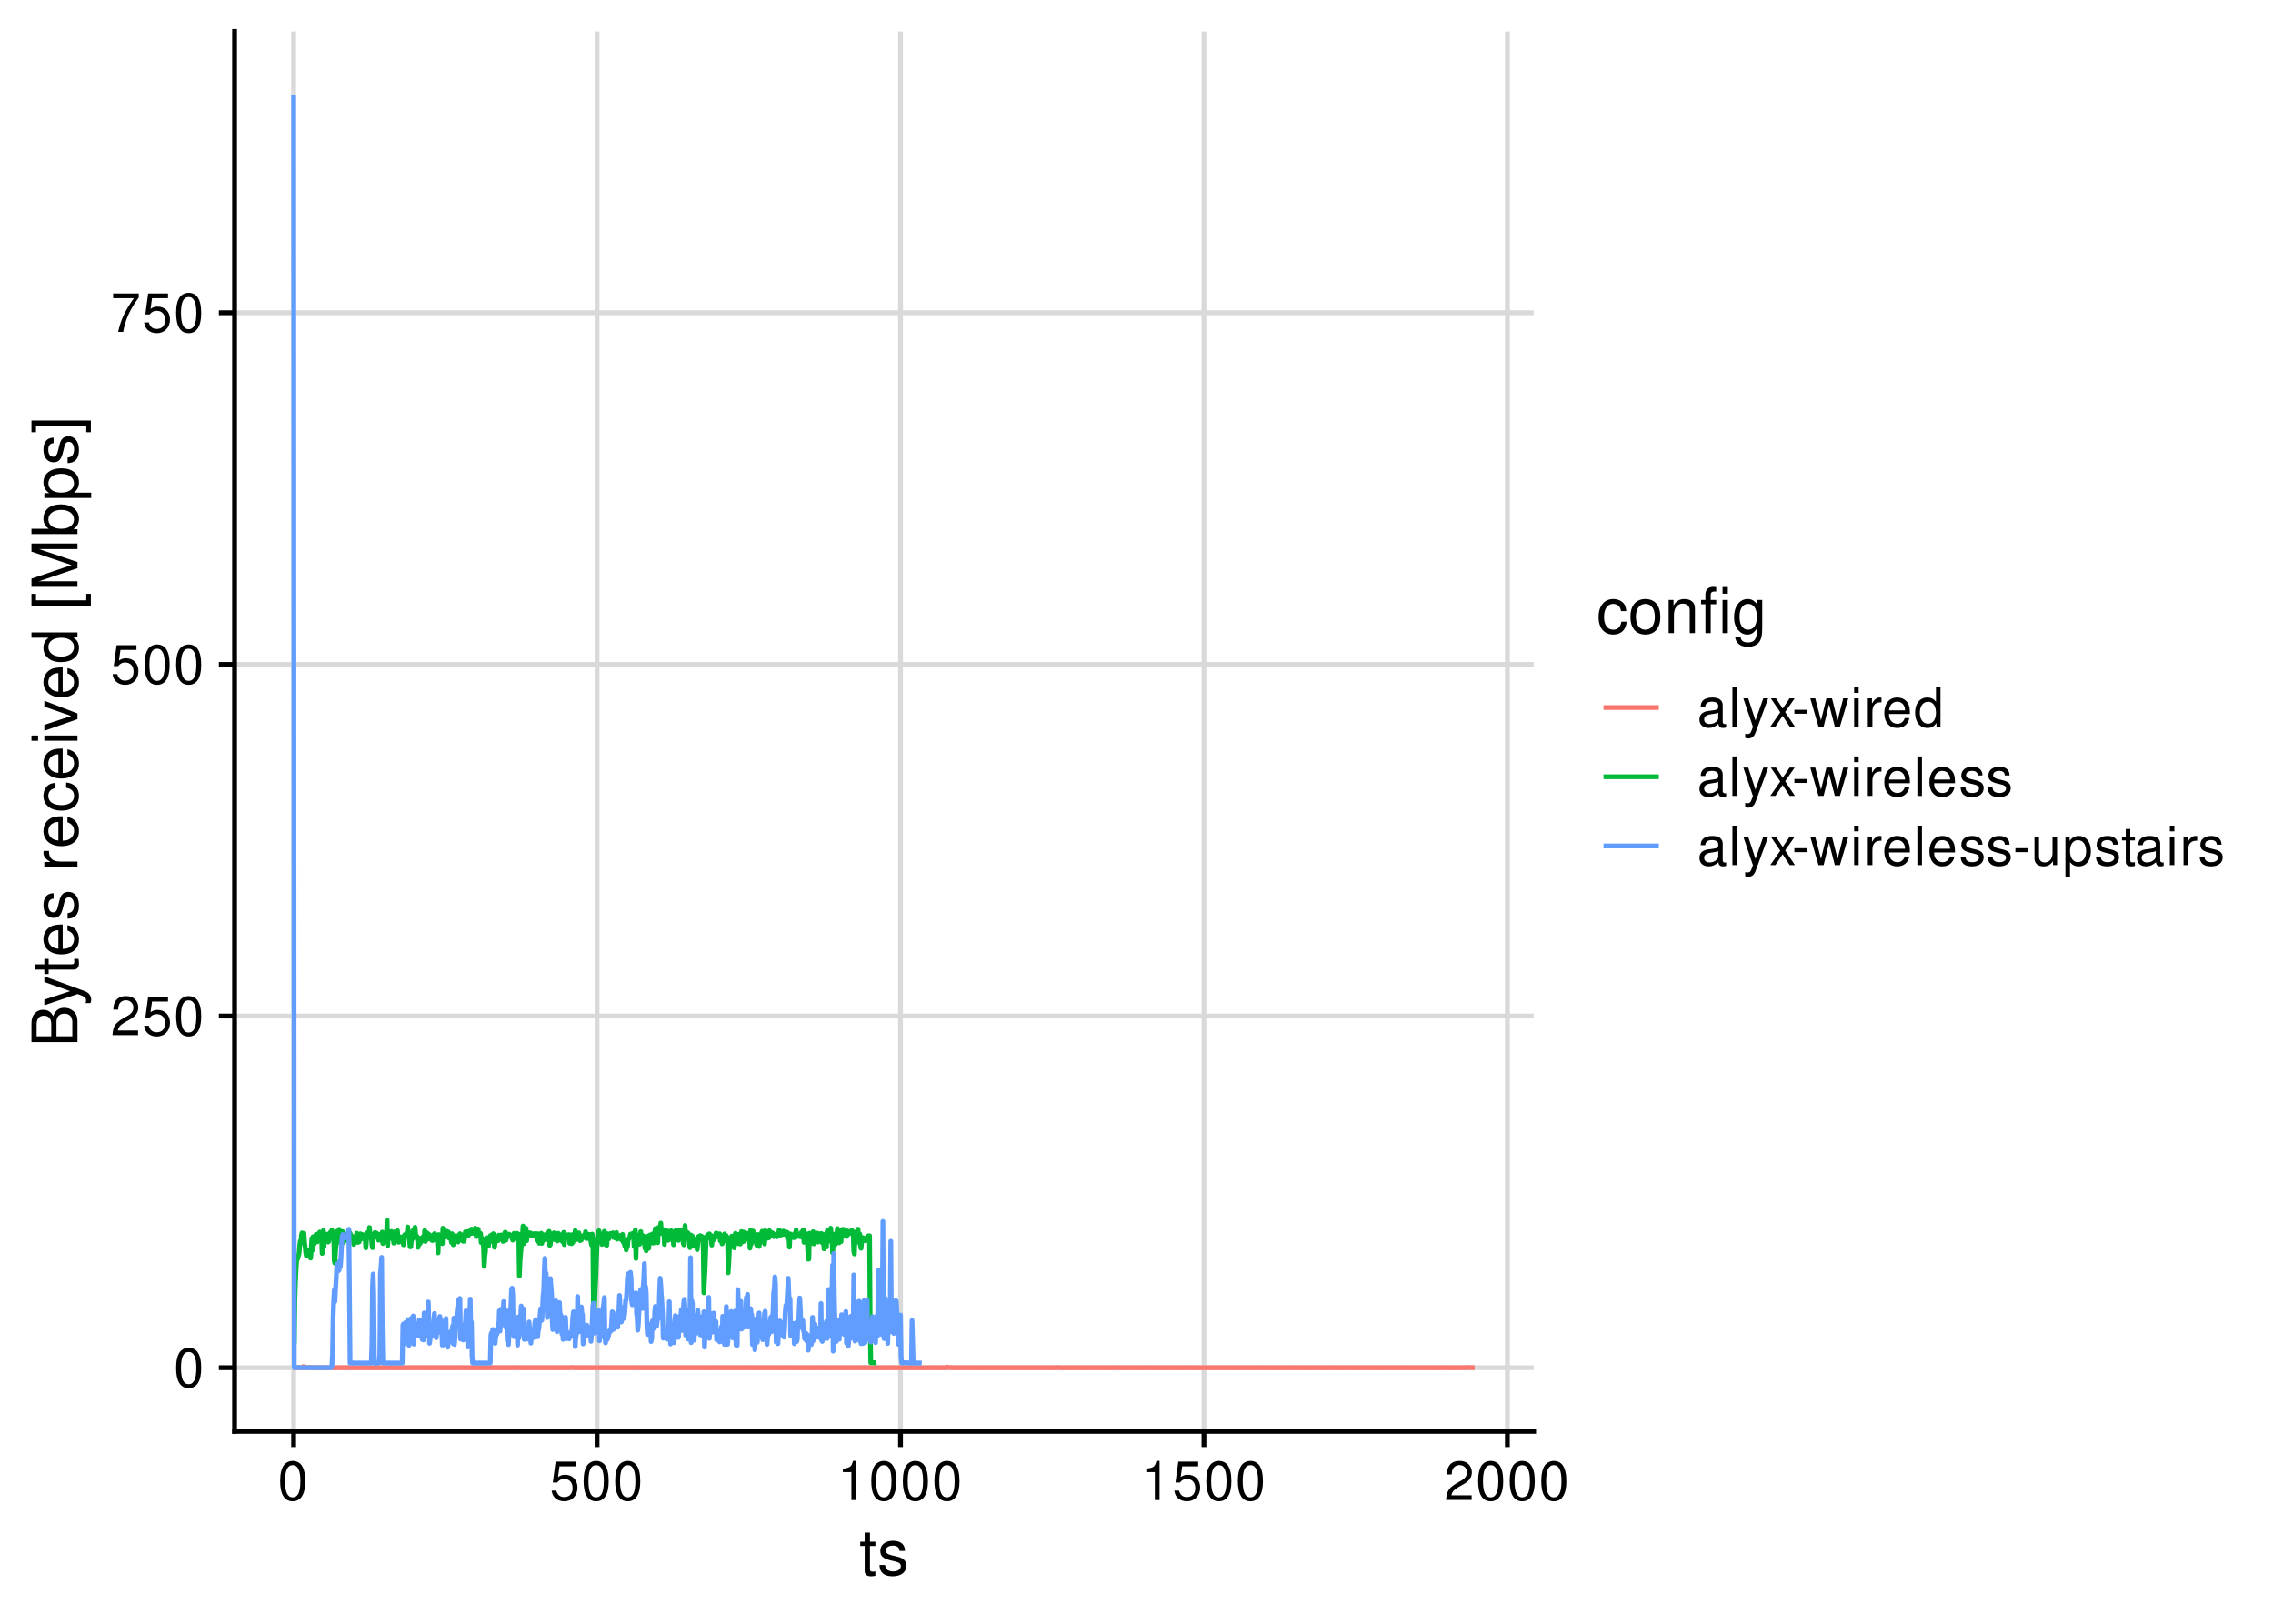 <?xml version="1.0" encoding="UTF-8"?>
<svg xmlns="http://www.w3.org/2000/svg" xmlns:xlink="http://www.w3.org/1999/xlink" width="504pt" height="360pt" viewBox="0 0 504 360" version="1.1">
<defs>
<g>
<symbol overflow="visible" id="glyph0-0">
<path style="stroke:none;" d=""/>
</symbol>
<symbol overflow="visible" id="glyph0-1">
<path style="stroke:none;" d="M 3.297 -8.672 C 2.516 -8.672 1.781 -8.312 1.344 -7.734 C 0.797 -6.953 0.516 -5.812 0.516 -4.203 C 0.516 -1.266 1.469 0.281 3.297 0.281 C 5.094 0.281 6.078 -1.266 6.078 -4.125 C 6.078 -5.812 5.812 -6.938 5.25 -7.734 C 4.812 -8.328 4.109 -8.672 3.297 -8.672 Z M 3.297 -7.734 C 4.438 -7.734 5 -6.578 5 -4.219 C 5 -1.75 4.453 -0.594 3.281 -0.594 C 2.156 -0.594 1.594 -1.797 1.594 -4.188 C 1.594 -6.578 2.156 -7.734 3.297 -7.734 Z M 3.297 -7.734 "/>
</symbol>
<symbol overflow="visible" id="glyph0-2">
<path style="stroke:none;" d="M 6.078 -1.047 L 1.594 -1.047 C 1.703 -1.766 2.094 -2.219 3.125 -2.859 L 4.328 -3.531 C 5.516 -4.188 6.125 -5.078 6.125 -6.141 C 6.125 -6.859 5.844 -7.531 5.344 -8 C 4.844 -8.453 4.219 -8.672 3.406 -8.672 C 2.328 -8.672 1.531 -8.297 1.062 -7.547 C 0.75 -7.094 0.625 -6.547 0.594 -5.672 L 1.656 -5.672 C 1.688 -6.266 1.766 -6.609 1.906 -6.906 C 2.188 -7.422 2.734 -7.75 3.375 -7.75 C 4.328 -7.75 5.047 -7.062 5.047 -6.125 C 5.047 -5.422 4.656 -4.828 3.906 -4.391 L 2.797 -3.75 C 1.016 -2.719 0.5 -1.906 0.406 -0.016 L 6.078 -0.016 Z M 6.078 -1.047 "/>
</symbol>
<symbol overflow="visible" id="glyph0-3">
<path style="stroke:none;" d="M 5.719 -8.516 L 1.312 -8.516 L 0.688 -3.875 L 1.656 -3.875 C 2.141 -4.469 2.562 -4.672 3.234 -4.672 C 4.375 -4.672 5.078 -3.891 5.078 -2.625 C 5.078 -1.406 4.375 -0.656 3.219 -0.656 C 2.297 -0.656 1.734 -1.125 1.469 -2.094 L 0.422 -2.094 C 0.562 -1.391 0.688 -1.062 0.938 -0.75 C 1.422 -0.094 2.281 0.281 3.234 0.281 C 4.953 0.281 6.156 -0.969 6.156 -2.766 C 6.156 -4.453 5.047 -5.609 3.406 -5.609 C 2.812 -5.609 2.328 -5.453 1.844 -5.094 L 2.172 -7.469 L 5.719 -7.469 Z M 5.719 -8.516 "/>
</symbol>
<symbol overflow="visible" id="glyph0-4">
<path style="stroke:none;" d="M 6.234 -8.516 L 0.547 -8.516 L 0.547 -7.469 L 5.141 -7.469 C 3.125 -4.578 2.297 -2.797 1.656 0 L 2.781 0 C 3.25 -2.719 4.312 -5.062 6.234 -7.625 Z M 6.234 -8.516 "/>
</symbol>
<symbol overflow="visible" id="glyph0-5">
<path style="stroke:none;" d="M 3.109 -6.188 L 3.109 0 L 4.156 0 L 4.156 -8.672 L 3.469 -8.672 C 3.094 -7.344 2.859 -7.156 1.219 -6.953 L 1.219 -6.188 Z M 3.109 -6.188 "/>
</symbol>
<symbol overflow="visible" id="glyph0-6">
<path style="stroke:none;" d="M 6.422 -0.594 C 6.312 -0.562 6.266 -0.562 6.203 -0.562 C 5.859 -0.562 5.656 -0.75 5.656 -1.062 L 5.656 -4.75 C 5.656 -5.875 4.844 -6.469 3.297 -6.469 C 2.375 -6.469 1.641 -6.203 1.219 -5.734 C 0.922 -5.406 0.797 -5.047 0.781 -4.422 L 1.781 -4.422 C 1.875 -5.203 2.328 -5.547 3.266 -5.547 C 4.172 -5.547 4.672 -5.203 4.672 -4.609 L 4.672 -4.344 C 4.656 -3.906 4.438 -3.75 3.625 -3.641 C 2.203 -3.469 1.984 -3.422 1.609 -3.266 C 0.875 -2.953 0.5 -2.406 0.5 -1.578 C 0.5 -0.438 1.297 0.281 2.562 0.281 C 3.359 0.281 4 0 4.703 -0.641 C 4.781 0 5.094 0.281 5.734 0.281 C 5.953 0.281 6.078 0.25 6.422 0.172 Z M 4.672 -1.984 C 4.672 -1.641 4.578 -1.438 4.266 -1.156 C 3.859 -0.797 3.375 -0.594 2.781 -0.594 C 2 -0.594 1.547 -0.969 1.547 -1.609 C 1.547 -2.266 1.984 -2.609 3.062 -2.766 C 4.125 -2.906 4.328 -2.953 4.672 -3.109 Z M 4.672 -1.984 "/>
</symbol>
<symbol overflow="visible" id="glyph0-7">
<path style="stroke:none;" d="M 1.828 -8.75 L 0.812 -8.75 L 0.812 0 L 1.828 0 Z M 1.828 -8.75 "/>
</symbol>
<symbol overflow="visible" id="glyph0-8">
<path style="stroke:none;" d="M 4.656 -6.281 L 2.922 -1.391 L 1.312 -6.281 L 0.234 -6.281 L 2.359 0.031 L 1.984 1.016 C 1.812 1.469 1.594 1.625 1.172 1.625 C 1.016 1.625 0.859 1.609 0.641 1.562 L 0.641 2.453 C 0.859 2.562 1.062 2.609 1.312 2.609 C 1.641 2.609 1.984 2.516 2.25 2.312 C 2.562 2.094 2.75 1.828 2.938 1.312 L 5.734 -6.281 Z M 4.656 -6.281 "/>
</symbol>
<symbol overflow="visible" id="glyph0-9">
<path style="stroke:none;" d="M 3.5 -3.25 L 5.609 -6.281 L 4.484 -6.281 L 2.969 -4.016 L 1.469 -6.281 L 0.328 -6.281 L 2.422 -3.203 L 0.203 0 L 1.344 0 L 2.938 -2.406 L 4.516 0 L 5.672 0 Z M 3.5 -3.25 "/>
</symbol>
<symbol overflow="visible" id="glyph0-10">
<path style="stroke:none;" d="M 3.406 -3.75 L 0.547 -3.75 L 0.547 -2.875 L 3.406 -2.875 Z M 3.406 -3.75 "/>
</symbol>
<symbol overflow="visible" id="glyph0-11">
<path style="stroke:none;" d="M 6.641 0 L 8.5 -6.281 L 7.375 -6.281 L 6.125 -1.391 L 4.891 -6.281 L 3.656 -6.281 L 2.453 -1.391 L 1.172 -6.281 L 0.078 -6.281 L 1.891 0 L 3.031 0 L 4.234 -4.938 L 5.516 0 Z M 6.641 0 "/>
</symbol>
<symbol overflow="visible" id="glyph0-12">
<path style="stroke:none;" d="M 1.797 -6.281 L 0.797 -6.281 L 0.797 0 L 1.797 0 Z M 1.797 -8.75 L 0.797 -8.75 L 0.797 -7.484 L 1.797 -7.484 Z M 1.797 -8.75 "/>
</symbol>
<symbol overflow="visible" id="glyph0-13">
<path style="stroke:none;" d="M 0.828 -6.281 L 0.828 0 L 1.844 0 L 1.844 -3.266 C 1.844 -4.781 2.469 -5.453 3.859 -5.406 L 3.859 -6.438 C 3.688 -6.453 3.594 -6.469 3.469 -6.469 C 2.812 -6.469 2.328 -6.078 1.75 -5.141 L 1.75 -6.281 Z M 0.828 -6.281 "/>
</symbol>
<symbol overflow="visible" id="glyph0-14">
<path style="stroke:none;" d="M 6.156 -2.812 C 6.156 -3.766 6.078 -4.344 5.906 -4.812 C 5.5 -5.844 4.531 -6.469 3.359 -6.469 C 1.609 -6.469 0.484 -5.141 0.484 -3.062 C 0.484 -0.984 1.562 0.281 3.344 0.281 C 4.781 0.281 5.766 -0.547 6.031 -1.906 L 5.016 -1.906 C 4.734 -1.078 4.172 -0.641 3.375 -0.641 C 2.734 -0.641 2.203 -0.938 1.859 -1.469 C 1.625 -1.828 1.531 -2.188 1.531 -2.812 Z M 1.547 -3.625 C 1.625 -4.781 2.344 -5.547 3.344 -5.547 C 4.375 -5.547 5.078 -4.75 5.078 -3.625 Z M 1.547 -3.625 "/>
</symbol>
<symbol overflow="visible" id="glyph0-15">
<path style="stroke:none;" d="M 5.938 -8.75 L 4.938 -8.75 L 4.938 -5.5 C 4.531 -6.125 3.859 -6.469 3.016 -6.469 C 1.375 -6.469 0.312 -5.156 0.312 -3.156 C 0.312 -1.031 1.344 0.281 3.047 0.281 C 3.906 0.281 4.516 -0.047 5.047 -0.828 L 5.047 0 L 5.938 0 Z M 3.188 -5.531 C 4.266 -5.531 4.938 -4.578 4.938 -3.078 C 4.938 -1.625 4.25 -0.656 3.188 -0.656 C 2.094 -0.656 1.359 -1.625 1.359 -3.094 C 1.359 -4.562 2.094 -5.531 3.188 -5.531 Z M 3.188 -5.531 "/>
</symbol>
<symbol overflow="visible" id="glyph0-16">
<path style="stroke:none;" d="M 5.25 -4.531 C 5.25 -5.766 4.422 -6.469 2.969 -6.469 C 1.516 -6.469 0.562 -5.719 0.562 -4.547 C 0.562 -3.562 1.062 -3.094 2.562 -2.734 L 3.484 -2.516 C 4.188 -2.344 4.469 -2.094 4.469 -1.641 C 4.469 -1.047 3.875 -0.641 3 -0.641 C 2.453 -0.641 2 -0.797 1.75 -1.062 C 1.594 -1.25 1.531 -1.422 1.469 -1.875 L 0.406 -1.875 C 0.453 -0.422 1.266 0.281 2.922 0.281 C 4.5 0.281 5.516 -0.5 5.516 -1.719 C 5.516 -2.656 4.984 -3.172 3.734 -3.469 L 2.766 -3.703 C 1.953 -3.891 1.609 -4.156 1.609 -4.594 C 1.609 -5.188 2.125 -5.547 2.938 -5.547 C 3.75 -5.547 4.172 -5.203 4.203 -4.531 Z M 5.25 -4.531 "/>
</symbol>
<symbol overflow="visible" id="glyph0-17">
<path style="stroke:none;" d="M 5.781 0 L 5.781 -6.281 L 4.781 -6.281 L 4.781 -2.719 C 4.781 -1.438 4.109 -0.594 3.078 -0.594 C 2.281 -0.594 1.781 -1.078 1.781 -1.844 L 1.781 -6.281 L 0.781 -6.281 L 0.781 -1.438 C 0.781 -0.391 1.562 0.281 2.781 0.281 C 3.703 0.281 4.297 -0.047 4.891 -0.875 L 4.891 0 Z M 5.781 0 "/>
</symbol>
<symbol overflow="visible" id="glyph0-18">
<path style="stroke:none;" d="M 0.641 2.609 L 1.656 2.609 L 1.656 -0.656 C 2.188 -0.016 2.766 0.281 3.594 0.281 C 5.219 0.281 6.281 -1.031 6.281 -3.031 C 6.281 -5.141 5.25 -6.469 3.578 -6.469 C 2.719 -6.469 2.047 -6.078 1.578 -5.344 L 1.578 -6.281 L 0.641 -6.281 Z M 3.406 -5.531 C 4.516 -5.531 5.234 -4.562 5.234 -3.062 C 5.234 -1.625 4.5 -0.656 3.406 -0.656 C 2.344 -0.656 1.656 -1.625 1.656 -3.094 C 1.656 -4.578 2.344 -5.531 3.406 -5.531 Z M 3.406 -5.531 "/>
</symbol>
<symbol overflow="visible" id="glyph0-19">
<path style="stroke:none;" d="M 3.047 -6.281 L 2.016 -6.281 L 2.016 -8.016 L 1.016 -8.016 L 1.016 -6.281 L 0.172 -6.281 L 0.172 -5.469 L 1.016 -5.469 L 1.016 -0.719 C 1.016 -0.078 1.453 0.281 2.234 0.281 C 2.5 0.281 2.719 0.25 3.047 0.188 L 3.047 -0.641 C 2.906 -0.609 2.766 -0.594 2.562 -0.594 C 2.141 -0.594 2.016 -0.719 2.016 -1.156 L 2.016 -5.469 L 3.047 -5.469 Z M 3.047 -6.281 "/>
</symbol>
<symbol overflow="visible" id="glyph1-0">
<path style="stroke:none;" d=""/>
</symbol>
<symbol overflow="visible" id="glyph1-1">
<path style="stroke:none;" d="M 3.562 -7.344 L 2.359 -7.344 L 2.359 -9.359 L 1.188 -9.359 L 1.188 -7.344 L 0.203 -7.344 L 0.203 -6.391 L 1.188 -6.391 L 1.188 -0.844 C 1.188 -0.078 1.688 0.328 2.609 0.328 C 2.906 0.328 3.156 0.297 3.562 0.219 L 3.562 -0.75 C 3.391 -0.719 3.234 -0.703 3 -0.703 C 2.484 -0.703 2.359 -0.844 2.359 -1.359 L 2.359 -6.391 L 3.562 -6.391 Z M 3.562 -7.344 "/>
</symbol>
<symbol overflow="visible" id="glyph1-2">
<path style="stroke:none;" d="M 6.125 -5.297 C 6.125 -6.734 5.172 -7.547 3.469 -7.547 C 1.766 -7.547 0.656 -6.656 0.656 -5.312 C 0.656 -4.156 1.25 -3.609 2.984 -3.188 L 4.078 -2.922 C 4.891 -2.734 5.203 -2.438 5.203 -1.922 C 5.203 -1.219 4.516 -0.75 3.5 -0.75 C 2.875 -0.75 2.344 -0.938 2.047 -1.25 C 1.859 -1.453 1.781 -1.672 1.703 -2.188 L 0.469 -2.188 C 0.531 -0.484 1.484 0.328 3.406 0.328 C 5.25 0.328 6.422 -0.594 6.422 -2 C 6.422 -3.094 5.812 -3.703 4.359 -4.047 L 3.234 -4.312 C 2.281 -4.531 1.875 -4.844 1.875 -5.359 C 1.875 -6.047 2.484 -6.469 3.438 -6.469 C 4.375 -6.469 4.875 -6.062 4.906 -5.297 Z M 6.125 -5.297 "/>
</symbol>
<symbol overflow="visible" id="glyph1-3">
<path style="stroke:none;" d="M 6.594 -4.875 C 6.531 -5.594 6.391 -6.047 6.109 -6.453 C 5.594 -7.141 4.719 -7.547 3.703 -7.547 C 1.703 -7.547 0.438 -5.984 0.438 -3.547 C 0.438 -1.172 1.688 0.328 3.688 0.328 C 5.438 0.328 6.531 -0.734 6.672 -2.516 L 5.5 -2.516 C 5.312 -1.344 4.703 -0.75 3.703 -0.75 C 2.422 -0.75 1.656 -1.812 1.656 -3.547 C 1.656 -5.375 2.406 -6.469 3.688 -6.469 C 4.656 -6.469 5.281 -5.891 5.422 -4.875 Z M 6.594 -4.875 "/>
</symbol>
<symbol overflow="visible" id="glyph1-4">
<path style="stroke:none;" d="M 3.812 -7.547 C 1.734 -7.547 0.5 -6.078 0.5 -3.609 C 0.5 -1.141 1.734 0.328 3.828 0.328 C 5.891 0.328 7.141 -1.141 7.141 -3.562 C 7.141 -6.109 5.938 -7.547 3.812 -7.547 Z M 3.828 -6.469 C 5.141 -6.469 5.922 -5.391 5.922 -3.562 C 5.922 -1.828 5.109 -0.75 3.828 -0.75 C 2.516 -0.75 1.719 -1.828 1.719 -3.609 C 1.719 -5.391 2.516 -6.469 3.828 -6.469 Z M 3.828 -6.469 "/>
</symbol>
<symbol overflow="visible" id="glyph1-5">
<path style="stroke:none;" d="M 0.984 -7.344 L 0.984 0 L 2.156 0 L 2.156 -4.047 C 2.156 -5.547 2.938 -6.531 4.141 -6.531 C 5.062 -6.531 5.656 -5.969 5.656 -5.078 L 5.656 0 L 6.812 0 L 6.812 -5.547 C 6.812 -6.766 5.906 -7.547 4.5 -7.547 C 3.406 -7.547 2.703 -7.125 2.062 -6.109 L 2.062 -7.344 Z M 0.984 -7.344 "/>
</symbol>
<symbol overflow="visible" id="glyph1-6">
<path style="stroke:none;" d="M 3.531 -7.344 L 2.312 -7.344 L 2.312 -8.484 C 2.312 -8.969 2.578 -9.219 3.125 -9.219 C 3.219 -9.219 3.266 -9.219 3.531 -9.219 L 3.531 -10.172 C 3.266 -10.234 3.109 -10.25 2.875 -10.25 C 1.797 -10.25 1.141 -9.625 1.141 -8.578 L 1.141 -7.344 L 0.172 -7.344 L 0.172 -6.391 L 1.141 -6.391 L 1.141 0 L 2.312 0 L 2.312 -6.391 L 3.531 -6.391 Z M 6.109 -7.344 L 4.938 -7.344 L 4.938 0 L 6.109 0 Z M 6.109 -10.203 L 4.938 -10.203 L 4.938 -8.734 L 6.109 -8.734 Z M 6.109 -10.203 "/>
</symbol>
<symbol overflow="visible" id="glyph1-7">
<path style="stroke:none;" d="M 5.656 -7.344 L 5.656 -6.266 C 5.062 -7.156 4.422 -7.547 3.5 -7.547 C 1.719 -7.547 0.484 -5.891 0.484 -3.547 C 0.484 -2.312 0.781 -1.406 1.406 -0.672 C 1.953 -0.031 2.656 0.328 3.422 0.328 C 4.297 0.328 4.922 -0.062 5.547 -1 L 5.547 -0.609 C 5.547 1.344 5 2.078 3.547 2.078 C 2.547 2.078 2.031 1.688 1.922 0.844 L 0.734 0.844 C 0.844 2.203 1.922 3.047 3.516 3.047 C 4.594 3.047 5.484 2.703 5.969 2.109 C 6.531 1.422 6.734 0.516 6.734 -1.203 L 6.734 -7.344 Z M 3.609 -6.469 C 4.844 -6.469 5.547 -5.438 5.547 -3.562 C 5.547 -1.797 4.828 -0.75 3.609 -0.75 C 2.406 -0.75 1.703 -1.812 1.703 -3.609 C 1.703 -5.406 2.406 -6.469 3.609 -6.469 Z M 3.609 -6.469 "/>
</symbol>
<symbol overflow="visible" id="glyph2-0">
<path style="stroke:none;" d=""/>
</symbol>
<symbol overflow="visible" id="glyph2-1">
<path style="stroke:none;" d="M 0 -1.109 L 0 -5.719 C 0 -6.672 -0.266 -7.391 -0.859 -7.938 C -1.391 -8.438 -2.109 -8.719 -2.906 -8.719 C -4.141 -8.719 -4.891 -8.156 -5.391 -6.859 C -5.828 -7.797 -6.562 -8.281 -7.609 -8.281 C -8.375 -8.281 -9.016 -8 -9.484 -7.469 C -9.984 -6.922 -10.203 -6.234 -10.203 -5.25 L -10.203 -1.109 Z M -5.812 -2.406 L -9.062 -2.406 L -9.062 -4.922 C -9.062 -5.656 -8.953 -6.062 -8.688 -6.406 C -8.406 -6.781 -8 -6.969 -7.438 -6.969 C -6.875 -6.969 -6.453 -6.781 -6.172 -6.406 C -5.906 -6.062 -5.812 -5.656 -5.812 -4.922 Z M -1.141 -2.406 L -4.656 -2.406 L -4.656 -5.594 C -4.656 -6.734 -4 -7.422 -2.891 -7.422 C -1.812 -7.422 -1.141 -6.734 -1.141 -5.594 Z M -1.141 -2.406 "/>
</symbol>
<symbol overflow="visible" id="glyph2-2">
<path style="stroke:none;" d="M -7.344 -5.438 L -1.625 -3.406 L -7.344 -1.531 L -7.344 -0.281 L 0.031 -2.766 L 1.188 -2.312 C 1.703 -2.109 1.906 -1.859 1.906 -1.375 C 1.906 -1.172 1.875 -1.016 1.812 -0.75 L 2.875 -0.75 C 3 -1 3.047 -1.234 3.047 -1.547 C 3.047 -1.922 2.922 -2.328 2.703 -2.625 C 2.438 -3 2.125 -3.203 1.547 -3.438 L -7.344 -6.688 Z M -7.344 -5.438 "/>
</symbol>
<symbol overflow="visible" id="glyph2-3">
<path style="stroke:none;" d="M -7.344 -3.562 L -7.344 -2.359 L -9.359 -2.359 L -9.359 -1.188 L -7.344 -1.188 L -7.344 -0.203 L -6.391 -0.203 L -6.391 -1.188 L -0.844 -1.188 C -0.078 -1.188 0.328 -1.688 0.328 -2.609 C 0.328 -2.906 0.297 -3.156 0.219 -3.562 L -0.75 -3.562 C -0.719 -3.391 -0.703 -3.234 -0.703 -3 C -0.703 -2.484 -0.844 -2.359 -1.359 -2.359 L -6.391 -2.359 L -6.391 -3.562 Z M -7.344 -3.562 "/>
</symbol>
<symbol overflow="visible" id="glyph2-4">
<path style="stroke:none;" d="M -3.281 -7.188 C -4.391 -7.188 -5.062 -7.094 -5.609 -6.891 C -6.812 -6.406 -7.547 -5.297 -7.547 -3.922 C -7.547 -1.875 -5.984 -0.562 -3.562 -0.562 C -1.141 -0.562 0.328 -1.812 0.328 -3.891 C 0.328 -5.578 -0.625 -6.734 -2.219 -7.031 L -2.219 -5.859 C -1.266 -5.531 -0.75 -4.875 -0.75 -3.938 C -0.75 -3.188 -1.094 -2.562 -1.703 -2.172 C -2.125 -1.891 -2.547 -1.797 -3.281 -1.781 Z M -4.234 -1.812 C -5.594 -1.906 -6.469 -2.734 -6.469 -3.906 C -6.469 -5.094 -5.547 -5.922 -4.234 -5.922 Z M -4.234 -1.812 "/>
</symbol>
<symbol overflow="visible" id="glyph2-5">
<path style="stroke:none;" d="M -5.297 -6.125 C -6.734 -6.125 -7.547 -5.172 -7.547 -3.469 C -7.547 -1.766 -6.656 -0.656 -5.312 -0.656 C -4.156 -0.656 -3.609 -1.25 -3.188 -2.984 L -2.922 -4.078 C -2.734 -4.891 -2.438 -5.203 -1.922 -5.203 C -1.219 -5.203 -0.75 -4.516 -0.75 -3.5 C -0.75 -2.875 -0.938 -2.344 -1.25 -2.047 C -1.453 -1.859 -1.672 -1.781 -2.188 -1.703 L -2.188 -0.469 C -0.484 -0.531 0.328 -1.484 0.328 -3.406 C 0.328 -5.25 -0.594 -6.422 -2 -6.422 C -3.094 -6.422 -3.703 -5.812 -4.047 -4.359 L -4.312 -3.234 C -4.531 -2.281 -4.844 -1.875 -5.359 -1.875 C -6.047 -1.875 -6.469 -2.484 -6.469 -3.438 C -6.469 -4.375 -6.062 -4.875 -5.297 -4.906 Z M -5.297 -6.125 "/>
</symbol>
<symbol overflow="visible" id="glyph2-6">
<path style="stroke:none;" d=""/>
</symbol>
<symbol overflow="visible" id="glyph2-7">
<path style="stroke:none;" d="M -7.344 -0.969 L 0 -0.969 L 0 -2.141 L -3.812 -2.141 C -5.578 -2.156 -6.359 -2.891 -6.312 -4.5 L -7.5 -4.5 C -7.531 -4.297 -7.547 -4.188 -7.547 -4.047 C -7.547 -3.297 -7.094 -2.719 -6 -2.047 L -7.344 -2.047 Z M -7.344 -0.969 "/>
</symbol>
<symbol overflow="visible" id="glyph2-8">
<path style="stroke:none;" d="M -4.875 -6.594 C -5.594 -6.531 -6.047 -6.391 -6.453 -6.109 C -7.141 -5.594 -7.547 -4.719 -7.547 -3.703 C -7.547 -1.703 -5.984 -0.438 -3.547 -0.438 C -1.172 -0.438 0.328 -1.688 0.328 -3.688 C 0.328 -5.438 -0.734 -6.531 -2.516 -6.672 L -2.516 -5.5 C -1.344 -5.312 -0.75 -4.703 -0.75 -3.703 C -0.75 -2.422 -1.812 -1.656 -3.547 -1.656 C -5.375 -1.656 -6.469 -2.406 -6.469 -3.688 C -6.469 -4.656 -5.891 -5.281 -4.875 -5.422 Z M -4.875 -6.594 "/>
</symbol>
<symbol overflow="visible" id="glyph2-9">
<path style="stroke:none;" d="M -7.344 -2.094 L -7.344 -0.938 L 0 -0.938 L 0 -2.094 Z M -10.203 -2.094 L -10.203 -0.922 L -8.734 -0.922 L -8.734 -2.094 Z M -10.203 -2.094 "/>
</symbol>
<symbol overflow="visible" id="glyph2-10">
<path style="stroke:none;" d="M 0 -3.984 L -7.344 -6.797 L -7.344 -5.484 L -1.391 -3.422 L -7.344 -1.453 L -7.344 -0.141 L 0 -2.719 Z M 0 -3.984 "/>
</symbol>
<symbol overflow="visible" id="glyph2-11">
<path style="stroke:none;" d="M -10.203 -6.938 L -10.203 -5.766 L -6.406 -5.766 C -7.156 -5.281 -7.547 -4.5 -7.547 -3.516 C -7.547 -1.609 -6.016 -0.359 -3.688 -0.359 C -1.203 -0.359 0.328 -1.562 0.328 -3.562 C 0.328 -4.562 -0.062 -5.266 -0.969 -5.891 L 0 -5.891 L 0 -6.938 Z M -6.453 -3.703 C -6.453 -4.969 -5.344 -5.766 -3.578 -5.766 C -1.891 -5.766 -0.766 -4.953 -0.766 -3.719 C -0.766 -2.438 -1.906 -1.578 -3.609 -1.578 C -5.312 -1.578 -6.453 -2.438 -6.453 -3.703 Z M -6.453 -3.703 "/>
</symbol>
<symbol overflow="visible" id="glyph2-12">
<path style="stroke:none;" d="M -10.203 -3.5 L -10.203 -0.891 L 2.969 -0.891 L 2.969 -3.5 L 1.953 -3.5 L 1.953 -2.062 L -9.203 -2.062 L -9.203 -3.5 Z M -10.203 -3.5 "/>
</symbol>
<symbol overflow="visible" id="glyph2-13">
<path style="stroke:none;" d="M 0 -6.547 L -8.547 -9.422 L 0 -9.422 L 0 -10.656 L -10.203 -10.656 L -10.203 -8.844 L -1.312 -5.875 L -10.203 -2.859 L -10.203 -1.047 L 0 -1.047 L 0 -2.281 L -8.547 -2.281 L 0 -5.188 Z M 0 -6.547 "/>
</symbol>
<symbol overflow="visible" id="glyph2-14">
<path style="stroke:none;" d="M -10.203 -0.75 L 0 -0.75 L 0 -1.812 L -0.938 -1.812 C -0.078 -2.359 0.328 -3.109 0.328 -4.125 C 0.328 -6.062 -1.266 -7.328 -3.703 -7.328 C -6.078 -7.328 -7.547 -6.125 -7.547 -4.188 C -7.547 -3.172 -7.172 -2.469 -6.344 -1.922 L -10.203 -1.922 Z M -6.453 -3.969 C -6.453 -5.266 -5.312 -6.109 -3.562 -6.109 C -1.906 -6.109 -0.766 -5.234 -0.766 -3.969 C -0.766 -2.719 -1.891 -1.922 -3.609 -1.922 C -5.328 -1.922 -6.453 -2.719 -6.453 -3.969 Z M -6.453 -3.969 "/>
</symbol>
<symbol overflow="visible" id="glyph2-15">
<path style="stroke:none;" d="M 3.047 -0.75 L 3.047 -1.938 L -0.766 -1.938 C -0.016 -2.547 0.328 -3.234 0.328 -4.188 C 0.328 -6.094 -1.203 -7.328 -3.547 -7.328 C -6 -7.328 -7.547 -6.125 -7.547 -4.172 C -7.547 -3.172 -7.094 -2.375 -6.234 -1.828 L -7.344 -1.828 L -7.344 -0.75 Z M -6.453 -3.969 C -6.453 -5.266 -5.312 -6.109 -3.562 -6.109 C -1.906 -6.109 -0.766 -5.25 -0.766 -3.969 C -0.766 -2.734 -1.891 -1.938 -3.609 -1.938 C -5.328 -1.938 -6.453 -2.734 -6.453 -3.969 Z M -6.453 -3.969 "/>
</symbol>
<symbol overflow="visible" id="glyph2-16">
<path style="stroke:none;" d="M 2.969 -0.328 L 2.969 -2.922 L -10.203 -2.922 L -10.203 -0.328 L -9.203 -0.328 L -9.203 -1.766 L 1.953 -1.766 L 1.953 -0.328 Z M 2.969 -0.328 "/>
</symbol>
</g>
<clipPath id="clip1">
  <path d="M 52.016 302 L 340.066 302 L 340.066 304 L 52.016 304 Z M 52.016 302 "/>
</clipPath>
<clipPath id="clip2">
  <path d="M 52.016 224 L 340.066 224 L 340.066 226 L 52.016 226 Z M 52.016 224 "/>
</clipPath>
<clipPath id="clip3">
  <path d="M 52.016 146 L 340.066 146 L 340.066 148 L 52.016 148 Z M 52.016 146 "/>
</clipPath>
<clipPath id="clip4">
  <path d="M 52.016 68 L 340.066 68 L 340.066 70 L 52.016 70 Z M 52.016 68 "/>
</clipPath>
<clipPath id="clip5">
  <path d="M 64 6.973 L 66 6.973 L 66 317.344 L 64 317.344 Z M 64 6.973 "/>
</clipPath>
<clipPath id="clip6">
  <path d="M 131 6.973 L 133 6.973 L 133 317.344 L 131 317.344 Z M 131 6.973 "/>
</clipPath>
<clipPath id="clip7">
  <path d="M 199 6.973 L 201 6.973 L 201 317.344 L 199 317.344 Z M 199 6.973 "/>
</clipPath>
<clipPath id="clip8">
  <path d="M 266 6.973 L 268 6.973 L 268 317.344 L 266 317.344 Z M 266 6.973 "/>
</clipPath>
<clipPath id="clip9">
  <path d="M 333 6.973 L 335 6.973 L 335 317.344 L 333 317.344 Z M 333 6.973 "/>
</clipPath>
</defs>
<g id="surface192">
<rect x="0" y="0" width="504" height="360" style="fill:rgb(100%,100%,100%);fill-opacity:1;stroke:none;"/>
<g clip-path="url(#clip1)" clip-rule="nonzero">
<path style="fill:none;stroke-width:1.067;stroke-linecap:butt;stroke-linejoin:round;stroke:rgb(85.098%,85.098%,85.098%);stroke-opacity:1;stroke-miterlimit:10;" d="M 52.016 303.234 L 340.066 303.234 "/>
</g>
<g clip-path="url(#clip2)" clip-rule="nonzero">
<path style="fill:none;stroke-width:1.067;stroke-linecap:butt;stroke-linejoin:round;stroke:rgb(85.098%,85.098%,85.098%);stroke-opacity:1;stroke-miterlimit:10;" d="M 52.016 225.27 L 340.066 225.27 "/>
</g>
<g clip-path="url(#clip3)" clip-rule="nonzero">
<path style="fill:none;stroke-width:1.067;stroke-linecap:butt;stroke-linejoin:round;stroke:rgb(85.098%,85.098%,85.098%);stroke-opacity:1;stroke-miterlimit:10;" d="M 52.016 147.305 L 340.066 147.305 "/>
</g>
<g clip-path="url(#clip4)" clip-rule="nonzero">
<path style="fill:none;stroke-width:1.067;stroke-linecap:butt;stroke-linejoin:round;stroke:rgb(85.098%,85.098%,85.098%);stroke-opacity:1;stroke-miterlimit:10;" d="M 52.016 69.336 L 340.066 69.336 "/>
</g>
<g clip-path="url(#clip5)" clip-rule="nonzero">
<path style="fill:none;stroke-width:1.067;stroke-linecap:butt;stroke-linejoin:round;stroke:rgb(85.098%,85.098%,85.098%);stroke-opacity:1;stroke-miterlimit:10;" d="M 65.109 317.344 L 65.109 6.973 "/>
</g>
<g clip-path="url(#clip6)" clip-rule="nonzero">
<path style="fill:none;stroke-width:1.067;stroke-linecap:butt;stroke-linejoin:round;stroke:rgb(85.098%,85.098%,85.098%);stroke-opacity:1;stroke-miterlimit:10;" d="M 132.391 317.344 L 132.391 6.973 "/>
</g>
<g clip-path="url(#clip7)" clip-rule="nonzero">
<path style="fill:none;stroke-width:1.067;stroke-linecap:butt;stroke-linejoin:round;stroke:rgb(85.098%,85.098%,85.098%);stroke-opacity:1;stroke-miterlimit:10;" d="M 199.676 317.344 L 199.676 6.973 "/>
</g>
<g clip-path="url(#clip8)" clip-rule="nonzero">
<path style="fill:none;stroke-width:1.067;stroke-linecap:butt;stroke-linejoin:round;stroke:rgb(85.098%,85.098%,85.098%);stroke-opacity:1;stroke-miterlimit:10;" d="M 266.957 317.344 L 266.957 6.973 "/>
</g>
<g clip-path="url(#clip9)" clip-rule="nonzero">
<path style="fill:none;stroke-width:1.067;stroke-linecap:butt;stroke-linejoin:round;stroke:rgb(85.098%,85.098%,85.098%);stroke-opacity:1;stroke-miterlimit:10;" d="M 334.238 317.344 L 334.238 6.973 "/>
</g>
<path style="fill:none;stroke-width:1.067;stroke-linecap:butt;stroke-linejoin:round;stroke:rgb(97.255%,46.275%,42.745%);stroke-opacity:1;stroke-miterlimit:10;" d="M 65.246 303.234 L 66.992 303.234 L 67.129 303.168 L 67.262 302.992 L 67.398 303.199 L 67.531 303.168 L 67.668 303.09 L 67.801 303.23 L 67.934 303.23 L 68.07 303.234 L 68.34 303.234 L 68.473 303.199 L 68.609 303.156 L 68.742 303.16 L 68.879 303.234 L 69.012 303.219 L 69.148 303.207 L 69.281 303.219 L 69.414 303.234 L 69.82 303.234 L 69.953 303.23 L 70.09 303.234 L 70.492 303.234 L 70.625 303.215 L 70.762 303.234 L 71.434 303.234 L 71.57 303.23 L 71.703 303.234 L 72.914 303.234 L 73.051 303.223 L 73.184 303.219 L 73.316 303.234 L 74.527 303.234 L 74.664 303.215 L 74.797 303.234 L 75.473 303.234 L 75.605 303.227 L 75.742 303.234 L 76.277 303.234 L 76.414 303.23 L 76.547 303.234 L 76.816 303.234 L 76.953 303.195 L 77.086 303.219 L 77.219 303.215 L 77.355 303.23 L 77.488 303.234 L 78.297 303.234 L 78.43 303.23 L 78.566 303.234 L 78.699 303.215 L 78.836 303.234 L 79.508 303.234 L 79.645 303.23 L 79.777 303.223 L 79.91 303.234 L 80.316 303.234 L 80.449 303.23 L 80.586 303.234 L 80.719 303.234 L 80.855 303.23 L 80.988 303.234 L 81.121 303.219 L 81.258 303.215 L 81.391 303.234 L 81.527 303.23 L 81.66 303.234 L 82.602 303.234 L 82.738 303.215 L 82.871 303.234 L 83.547 303.234 L 83.68 303.23 L 83.812 303.234 L 83.949 303.234 L 84.082 303.23 L 84.219 303.234 L 85.023 303.234 L 85.16 303.219 L 85.293 303.207 L 85.43 303.223 L 85.562 303.234 L 86.641 303.234 L 86.773 303.215 L 86.91 303.234 L 87.715 303.234 L 87.852 303.23 L 87.984 303.234 L 89.195 303.234 L 89.332 303.223 L 89.465 303.234 L 90.676 303.234 L 90.812 303.215 L 90.945 303.234 L 91.082 303.23 L 91.215 303.234 L 91.754 303.234 L 91.887 303.23 L 92.023 303.234 L 93.098 303.234 L 93.234 303.219 L 93.367 303.207 L 93.504 303.223 L 93.637 303.234 L 94.715 303.234 L 94.848 303.215 L 94.984 303.234 L 95.789 303.234 L 95.926 303.23 L 96.059 303.234 L 97.137 303.234 L 97.27 303.223 L 97.406 303.223 L 97.539 303.234 L 98.75 303.234 L 98.887 303.219 L 99.02 303.234 L 99.828 303.234 L 99.961 303.23 L 100.098 303.234 L 101.172 303.234 L 101.309 303.223 L 101.441 303.199 L 101.578 303.219 L 101.711 303.234 L 102.113 303.234 L 102.25 303.23 L 102.383 303.234 L 102.789 303.234 L 102.922 303.219 L 103.059 303.234 L 103.863 303.234 L 104 303.23 L 104.133 303.234 L 105.211 303.234 L 105.344 303.223 L 105.48 303.223 L 105.613 303.234 L 106.824 303.234 L 106.961 303.219 L 107.094 303.234 L 107.902 303.234 L 108.035 303.23 L 108.172 303.234 L 109.246 303.234 L 109.383 303.215 L 109.516 303.207 L 109.652 303.223 L 109.785 303.234 L 110.594 303.234 L 110.727 303.23 L 110.863 303.234 L 110.996 303.215 L 111.129 303.234 L 112.074 303.234 L 112.207 303.227 L 112.344 303.234 L 113.285 303.234 L 113.418 303.223 L 113.555 303.195 L 113.688 303.207 L 113.82 303.207 L 113.957 303.234 L 114.898 303.234 L 115.035 303.215 L 115.168 303.234 L 115.301 303.23 L 115.438 303.234 L 116.109 303.234 L 116.246 303.23 L 116.379 303.23 L 116.512 303.234 L 117.32 303.234 L 117.457 303.219 L 117.59 303.207 L 117.723 303.223 L 117.859 303.234 L 118.938 303.234 L 119.07 303.215 L 119.203 303.234 L 120.148 303.234 L 120.281 303.23 L 120.414 303.234 L 121.359 303.234 L 121.492 303.223 L 121.625 303.223 L 121.762 303.234 L 121.895 303.234 L 122.031 303.23 L 122.164 303.234 L 122.973 303.234 L 123.105 303.215 L 123.242 303.234 L 124.184 303.234 L 124.316 303.23 L 124.453 303.234 L 125.395 303.234 L 125.531 303.219 L 125.664 303.207 L 125.797 303.219 L 125.934 303.234 L 126.336 303.234 L 126.473 303.219 L 126.605 303.191 L 126.742 303.199 L 126.875 303.191 L 127.008 303.219 L 127.145 303.215 L 127.277 303.234 L 128.219 303.234 L 128.355 303.227 L 128.488 303.234 L 129.434 303.234 L 129.566 303.223 L 129.699 303.219 L 129.836 303.234 L 131.047 303.234 L 131.18 303.211 L 131.316 303.234 L 132.258 303.234 L 132.391 303.23 L 132.527 303.234 L 132.66 303.234 L 132.797 303.23 L 132.93 303.234 L 133.469 303.234 L 133.602 303.219 L 133.738 303.203 L 133.871 303.223 L 134.008 303.234 L 135.082 303.234 L 135.219 303.211 L 135.352 303.234 L 136.293 303.234 L 136.43 303.23 L 136.562 303.234 L 137.504 303.234 L 137.641 303.223 L 137.773 303.219 L 137.91 303.234 L 138.852 303.234 L 138.984 303.23 L 139.121 303.234 L 139.254 303.215 L 139.391 303.234 L 140.062 303.234 L 140.195 303.23 L 140.332 303.234 L 140.465 303.23 L 140.602 303.227 L 140.734 303.234 L 140.871 303.23 L 141.004 303.23 L 141.141 303.234 L 141.543 303.234 L 141.676 303.215 L 141.812 303.203 L 141.945 303.223 L 142.082 303.234 L 143.156 303.234 L 143.293 303.215 L 143.426 303.234 L 144.504 303.234 L 144.637 303.23 L 144.773 303.234 L 145.578 303.234 L 145.715 303.23 L 145.848 303.211 L 145.984 303.234 L 146.117 303.23 L 146.254 303.234 L 147.195 303.234 L 147.328 303.211 L 147.465 303.234 L 148.539 303.234 L 148.676 303.23 L 148.809 303.234 L 149.617 303.234 L 149.75 303.219 L 149.887 303.203 L 150.02 303.219 L 150.156 303.234 L 151.23 303.234 L 151.367 303.215 L 151.5 303.234 L 152.578 303.234 L 152.711 303.23 L 152.848 303.234 L 153.652 303.234 L 153.789 303.223 L 153.922 303.219 L 154.059 303.234 L 155.133 303.234 L 155.27 303.23 L 155.402 303.215 L 155.539 303.234 L 155.672 303.219 L 155.805 303.234 L 156.613 303.234 L 156.75 303.23 L 156.883 303.234 L 157.691 303.234 L 157.824 303.219 L 157.961 303.203 L 158.094 303.223 L 158.23 303.234 L 158.496 303.234 L 158.633 303.23 L 158.766 303.234 L 159.305 303.234 L 159.441 303.211 L 159.574 303.234 L 159.844 303.234 L 159.977 303.23 L 160.113 303.234 L 160.516 303.234 L 160.652 303.23 L 160.785 303.23 L 160.918 303.234 L 161.727 303.234 L 161.863 303.223 L 161.996 303.219 L 162.133 303.234 L 163.074 303.234 L 163.207 303.23 L 163.344 303.234 L 163.477 303.211 L 163.609 303.234 L 164.688 303.234 L 164.82 303.23 L 164.957 303.234 L 165.766 303.234 L 165.898 303.219 L 166.035 303.203 L 166.168 303.223 L 166.301 303.234 L 167.379 303.234 L 167.512 303.211 L 167.648 303.234 L 168.859 303.234 L 168.992 303.23 L 169.129 303.234 L 169.398 303.234 L 169.531 303.23 L 169.668 303.227 L 169.801 303.234 L 169.938 303.219 L 170.07 303.219 L 170.203 303.234 L 171.148 303.234 L 171.281 303.23 L 171.414 303.234 L 171.551 303.211 L 171.684 303.234 L 172.895 303.234 L 173.031 303.23 L 173.164 303.234 L 173.84 303.234 L 173.973 303.215 L 174.105 303.203 L 174.242 303.219 L 174.375 303.234 L 175.453 303.234 L 175.586 303.211 L 175.723 303.234 L 176.934 303.234 L 177.066 303.23 L 177.203 303.234 L 177.875 303.234 L 178.008 303.223 L 178.145 303.219 L 178.277 303.234 L 179.488 303.234 L 179.625 303.211 L 179.758 303.234 L 180.969 303.234 L 181.105 303.23 L 181.238 303.234 L 181.91 303.234 L 182.047 303.219 L 182.18 303.203 L 182.316 303.223 L 182.449 303.234 L 183.527 303.234 L 183.66 303.211 L 183.797 303.234 L 185.008 303.234 L 185.141 303.23 L 185.277 303.234 L 185.949 303.234 L 186.082 303.223 L 186.219 303.219 L 186.352 303.234 L 187.562 303.234 L 187.699 303.211 L 187.832 303.234 L 189.043 303.234 L 189.18 303.23 L 189.312 303.23 L 189.449 303.234 L 189.582 303.234 L 189.715 303.23 L 189.852 303.234 L 189.984 303.234 L 190.121 303.219 L 190.254 303.203 L 190.391 303.223 L 190.523 303.234 L 190.93 303.234 L 191.062 303.23 L 191.195 303.234 L 191.602 303.234 L 191.734 303.211 L 191.871 303.234 L 193.082 303.234 L 193.215 303.23 L 193.352 303.234 L 193.621 303.234 L 193.754 303.23 L 193.887 303.234 L 194.023 303.234 L 194.156 303.223 L 194.293 303.219 L 194.426 303.234 L 195.637 303.234 L 195.773 303.211 L 195.906 303.234 L 197.117 303.234 L 197.254 303.23 L 197.387 303.234 L 197.926 303.234 L 198.059 303.23 L 198.195 303.234 L 198.328 303.188 L 198.465 303.219 L 198.598 303.234 L 199 303.234 L 199.137 303.23 L 199.27 303.234 L 199.676 303.234 L 199.809 303.211 L 199.945 303.23 L 200.078 303.234 L 200.211 303.234 L 200.348 303.23 L 200.48 303.234 L 200.617 303.234 L 200.75 303.23 L 200.887 303.234 L 201.289 303.234 L 201.426 303.227 L 201.559 303.234 L 202.098 303.234 L 202.23 303.223 L 202.367 303.219 L 202.5 303.234 L 203.711 303.234 L 203.848 303.211 L 203.98 303.234 L 205.328 303.234 L 205.461 303.227 L 205.594 303.234 L 206.133 303.234 L 206.27 303.219 L 206.402 303.203 L 206.539 303.223 L 206.672 303.234 L 207.75 303.234 L 207.883 303.211 L 208.02 303.234 L 209.363 303.234 L 209.496 303.227 L 209.633 303.234 L 209.902 303.234 L 210.035 303.082 L 210.172 303.164 L 210.305 303.191 L 210.441 303.188 L 210.574 303.199 L 210.707 303.195 L 210.844 303.195 L 210.977 303.219 L 211.113 303.234 L 211.785 303.234 L 211.922 303.211 L 212.055 303.234 L 213.398 303.234 L 213.535 303.227 L 213.668 303.234 L 214.207 303.234 L 214.344 303.219 L 214.477 303.203 L 214.609 303.223 L 214.746 303.234 L 215.418 303.234 L 215.555 303.23 L 215.688 303.234 L 215.824 303.234 L 215.957 303.211 L 216.09 303.234 L 216.359 303.234 L 216.496 303.23 L 216.629 303.234 L 217.438 303.234 L 217.57 303.227 L 217.707 303.234 L 218.246 303.234 L 218.379 303.223 L 218.512 303.223 L 218.648 303.234 L 218.781 303.23 L 218.918 303.234 L 219.859 303.234 L 219.992 303.211 L 220.129 303.234 L 221.473 303.234 L 221.609 303.227 L 221.742 303.234 L 222.281 303.234 L 222.418 303.215 L 222.551 303.207 L 222.684 303.219 L 222.82 303.234 L 223.359 303.234 L 223.492 303.23 L 223.629 303.234 L 223.895 303.234 L 224.031 303.211 L 224.164 303.234 L 225.512 303.234 L 225.645 303.227 L 225.781 303.234 L 226.32 303.234 L 226.453 303.223 L 226.586 303.219 L 226.723 303.23 L 226.855 303.234 L 227.664 303.234 L 227.797 303.23 L 227.934 303.234 L 228.066 303.215 L 228.203 303.234 L 228.473 303.234 L 228.605 303.23 L 228.742 303.234 L 229.684 303.234 L 229.816 303.227 L 229.953 303.234 L 230.355 303.234 L 230.488 303.215 L 230.625 303.203 L 230.758 303.223 L 230.895 303.234 L 231.969 303.234 L 232.105 303.211 L 232.238 303.234 L 233.719 303.234 L 233.855 303.227 L 233.988 303.234 L 234.258 303.234 L 234.391 303.207 L 234.527 303.195 L 234.66 303.191 L 234.797 303.234 L 236.008 303.234 L 236.141 303.211 L 236.277 303.234 L 237.758 303.234 L 237.891 303.227 L 238.027 303.234 L 238.43 303.234 L 238.562 303.215 L 238.699 303.203 L 238.832 303.223 L 238.969 303.234 L 240.043 303.234 L 240.18 303.211 L 240.312 303.234 L 241.523 303.234 L 241.66 303.223 L 241.793 303.234 L 241.93 303.227 L 242.062 303.234 L 242.465 303.234 L 242.602 303.223 L 242.734 303.219 L 242.871 303.234 L 243.676 303.234 L 243.812 303.23 L 243.945 303.234 L 244.082 303.234 L 244.215 303.211 L 244.352 303.234 L 245.832 303.234 L 245.965 303.227 L 246.098 303.234 L 246.504 303.234 L 246.637 303.215 L 246.773 303.207 L 246.906 303.219 L 247.043 303.234 L 247.715 303.234 L 247.848 303.23 L 247.984 303.234 L 248.117 303.234 L 248.254 303.211 L 248.387 303.234 L 249.867 303.234 L 250 303.227 L 250.137 303.234 L 250.27 303.234 L 250.406 303.23 L 250.539 303.234 L 250.676 303.223 L 250.809 303.219 L 250.945 303.234 L 251.75 303.234 L 251.887 303.23 L 252.02 303.234 L 252.156 303.234 L 252.289 303.211 L 252.426 303.234 L 253.902 303.234 L 254.039 303.227 L 254.172 303.234 L 254.578 303.234 L 254.711 303.215 L 254.848 303.203 L 254.98 303.223 L 255.117 303.234 L 255.789 303.234 L 255.922 303.23 L 256.059 303.234 L 256.191 303.234 L 256.328 303.215 L 256.461 303.234 L 258.074 303.234 L 258.211 303.23 L 258.344 303.234 L 258.613 303.234 L 258.75 303.223 L 258.883 303.219 L 259.02 303.234 L 259.555 303.234 L 259.691 303.23 L 259.824 303.234 L 259.961 303.23 L 260.094 303.23 L 260.23 303.234 L 260.363 303.211 L 260.496 303.23 L 260.633 303.234 L 262.113 303.234 L 262.246 303.23 L 262.383 303.234 L 262.652 303.234 L 262.785 303.219 L 262.922 303.203 L 263.055 303.223 L 263.188 303.234 L 263.863 303.234 L 263.996 303.23 L 264.133 303.234 L 264.266 303.234 L 264.398 303.211 L 264.535 303.234 L 266.148 303.234 L 266.285 303.23 L 266.418 303.234 L 266.688 303.234 L 266.824 303.223 L 266.957 303.223 L 267.09 303.234 L 267.898 303.234 L 268.035 303.23 L 268.168 303.234 L 268.301 303.234 L 268.438 303.211 L 268.57 303.234 L 270.051 303.234 L 270.188 303.23 L 270.32 303.23 L 270.457 303.234 L 270.727 303.234 L 270.859 303.219 L 270.992 303.207 L 271.129 303.223 L 271.262 303.234 L 272.07 303.234 L 272.203 303.23 L 272.34 303.234 L 272.473 303.211 L 272.609 303.234 L 272.879 303.234 L 273.012 303.23 L 273.148 303.234 L 274.223 303.234 L 274.359 303.227 L 274.492 303.234 L 274.762 303.234 L 274.895 303.223 L 275.031 303.219 L 275.164 303.234 L 276.109 303.234 L 276.242 303.23 L 276.375 303.23 L 276.512 303.211 L 276.645 303.211 L 276.781 303.223 L 276.914 303.223 L 277.051 303.234 L 278.262 303.234 L 278.395 303.227 L 278.531 303.234 L 278.797 303.234 L 278.934 303.219 L 279.066 303.203 L 279.203 303.223 L 279.336 303.234 L 280.145 303.234 L 280.277 303.23 L 280.414 303.234 L 280.547 303.211 L 280.684 303.234 L 282.297 303.234 L 282.434 303.23 L 282.566 303.234 L 282.836 303.234 L 282.969 303.223 L 283.105 303.219 L 283.238 303.234 L 284.18 303.234 L 284.316 303.23 L 284.449 303.234 L 284.586 303.211 L 284.719 303.234 L 286.469 303.234 L 286.602 303.227 L 286.738 303.234 L 286.871 303.234 L 287.008 303.215 L 287.141 303.199 L 287.277 303.223 L 287.41 303.234 L 288.219 303.234 L 288.352 303.23 L 288.488 303.234 L 288.621 303.211 L 288.758 303.234 L 290.508 303.234 L 290.641 303.227 L 290.773 303.234 L 290.91 303.234 L 291.043 303.223 L 291.18 303.219 L 291.312 303.234 L 292.254 303.234 L 292.391 303.23 L 292.523 303.234 L 292.66 303.211 L 292.793 303.234 L 294.543 303.234 L 294.676 303.227 L 294.812 303.234 L 294.945 303.234 L 295.082 303.219 L 295.215 303.203 L 295.352 303.219 L 295.484 303.234 L 296.562 303.234 L 296.695 303.211 L 296.832 303.234 L 298.176 303.234 L 298.312 303.23 L 298.445 303.23 L 298.578 303.234 L 298.715 303.227 L 298.848 303.234 L 298.984 303.234 L 299.117 303.223 L 299.254 303.219 L 299.387 303.234 L 300.598 303.234 L 300.734 303.211 L 300.867 303.234 L 302.617 303.234 L 302.75 303.227 L 302.887 303.234 L 303.02 303.234 L 303.156 303.219 L 303.289 303.203 L 303.426 303.223 L 303.559 303.234 L 304.637 303.234 L 304.77 303.215 L 304.906 303.234 L 306.652 303.234 L 306.789 303.227 L 306.922 303.234 L 307.059 303.234 L 307.191 303.223 L 307.328 303.215 L 307.461 303.234 L 308.672 303.234 L 308.809 303.211 L 308.941 303.234 L 310.691 303.234 L 310.824 303.227 L 310.961 303.234 L 311.094 303.234 L 311.23 303.219 L 311.363 303.203 L 311.496 303.223 L 311.633 303.234 L 312.711 303.234 L 312.844 303.215 L 312.977 303.234 L 314.727 303.234 L 314.863 303.227 L 314.996 303.234 L 315.133 303.234 L 315.266 303.223 L 315.402 303.219 L 315.535 303.234 L 316.613 303.234 L 316.746 303.23 L 316.879 303.211 L 317.016 303.234 L 318.898 303.234 L 319.035 303.23 L 319.168 303.234 L 319.305 303.215 L 319.438 303.199 L 319.57 303.219 L 319.707 303.234 L 319.84 303.23 L 319.977 303.234 L 320.109 303.23 L 320.246 303.23 L 320.379 303.234 L 320.781 303.234 L 320.918 303.215 L 321.051 303.234 L 322.938 303.234 L 323.07 303.215 L 323.207 303.234 L 323.34 303.223 L 323.473 303.223 L 323.609 303.234 L 324.82 303.234 L 324.953 303.211 L 325.09 303.223 L 325.223 303.145 L 325.359 303.191 L 325.492 303.203 L 325.629 303.207 L 325.895 303.184 L 326.031 303.215 L 326.164 303.199 L 326.301 303.23 L 326.434 303.191 L 326.57 303.234 L 326.973 303.234 "/>
<path style="fill:none;stroke-width:1.067;stroke-linecap:butt;stroke-linejoin:round;stroke:rgb(0%,72.941%,21.961%);stroke-opacity:1;stroke-miterlimit:10;" d="M 65.246 297.984 L 65.379 288.457 L 65.512 284.348 L 65.648 281.379 L 65.781 279.48 L 65.918 279.215 L 66.051 278.867 L 66.188 278.355 L 66.32 277.871 L 66.457 276.203 L 66.59 275.137 L 66.723 275.617 L 66.859 273.793 L 66.992 273.34 L 67.129 274.637 L 67.262 274.723 L 67.398 273.445 L 67.531 275.527 L 67.668 276.453 L 67.801 277.711 L 67.934 278.434 L 68.07 277.645 L 68.203 277.195 L 68.34 277.547 L 68.473 278.113 L 68.609 278.07 L 68.742 277.773 L 68.879 278.941 L 69.012 276.953 L 69.148 274.578 L 69.281 277.215 L 69.414 274.199 L 69.551 275.402 L 69.684 275.82 L 69.82 274.148 L 69.953 274.066 L 70.09 273.699 L 70.223 274.715 L 70.359 275.32 L 70.492 273.586 L 70.625 274.18 L 70.762 274.672 L 70.895 273.16 L 71.031 275.113 L 71.164 274.895 L 71.301 274.074 L 71.434 277.898 L 71.57 277.191 L 71.703 272.82 L 71.84 276.395 L 71.973 273.961 L 72.105 273.836 L 72.242 274.047 L 72.375 273.629 L 72.512 273.938 L 72.645 274.863 L 72.781 275.363 L 72.914 275.184 L 73.051 273.539 L 73.184 273.277 L 73.316 273.391 L 73.453 273.195 L 73.586 272.719 L 73.723 273.93 L 73.855 273.348 L 73.992 273.285 L 74.125 279.492 L 74.262 280.055 L 74.395 277.383 L 74.527 276.156 L 74.664 273.031 L 74.797 275.188 L 74.934 273.652 L 75.066 274.898 L 75.203 272.57 L 75.336 273.535 L 75.473 275.523 L 75.605 274.973 L 75.742 274.113 L 75.875 274.09 L 76.008 273.066 L 76.145 275.527 L 76.277 274.219 L 76.414 273.566 L 76.547 273.75 L 76.684 273.746 L 76.816 275 L 76.953 273.59 L 77.086 273.836 L 77.219 273.508 L 77.355 273.926 L 77.488 273.199 L 77.625 273.449 L 77.758 273.832 L 77.895 273.887 L 78.027 274.383 L 78.164 274.438 L 78.297 274.246 L 78.43 275.895 L 78.566 275.691 L 78.699 274.582 L 78.836 274.125 L 78.969 274.543 L 79.105 273.414 L 79.238 273.66 L 79.375 275.449 L 79.508 274.09 L 79.645 275.344 L 79.777 274.055 L 79.91 273.543 L 80.047 274.707 L 80.18 274.254 L 80.316 273.676 L 80.449 274.496 L 80.586 274.633 L 80.719 273.801 L 80.855 274.004 L 80.988 274.684 L 81.121 276.68 L 81.258 275.07 L 81.391 273.324 L 81.527 273.496 L 81.66 274.121 L 81.797 274.074 L 81.93 272.148 L 82.066 274.434 L 82.199 273.777 L 82.332 273.711 L 82.469 275.969 L 82.602 276.629 L 82.738 273.609 L 82.871 274.512 L 83.008 274.09 L 83.141 273.262 L 83.277 273.285 L 83.41 273.344 L 83.547 273.801 L 83.68 274.27 L 83.812 273.598 L 83.949 274.965 L 84.082 273.949 L 84.219 274.918 L 84.352 274.477 L 84.488 274.445 L 84.621 275.047 L 84.758 273.168 L 84.891 275.703 L 85.023 275.148 L 85.16 274.684 L 85.293 274.145 L 85.43 273.879 L 85.562 275.109 L 85.699 274.469 L 85.832 270.5 L 85.969 276.176 L 86.102 273.574 L 86.238 274.418 L 86.371 273.852 L 86.504 273.906 L 86.641 274.059 L 86.773 273.023 L 86.91 273.328 L 87.043 274.754 L 87.18 273.32 L 87.312 275.602 L 87.449 273.824 L 87.582 273.098 L 87.715 273.977 L 87.852 274.336 L 87.984 273.41 L 88.121 272.82 L 88.254 274.457 L 88.391 275.422 L 88.523 274.297 L 88.66 274.207 L 88.793 275.285 L 88.926 274.535 L 89.062 274.629 L 89.195 274.238 L 89.332 274.566 L 89.465 275.984 L 89.602 275.207 L 89.734 273.754 L 89.871 274.172 L 90.004 273.98 L 90.141 273.426 L 90.273 273.902 L 90.406 272.023 L 90.543 273.156 L 90.676 273.508 L 90.812 275.02 L 90.945 276.441 L 91.082 276.426 L 91.215 275.035 L 91.352 273.309 L 91.484 274.684 L 91.617 272.809 L 91.754 272.859 L 91.887 273.648 L 92.023 272.102 L 92.156 273.508 L 92.293 274.379 L 92.426 274.055 L 92.562 274.406 L 92.695 276.547 L 92.828 275.086 L 92.965 274.523 L 93.098 275.781 L 93.234 275.508 L 93.367 275.375 L 93.504 274.422 L 93.637 274.367 L 93.773 274.969 L 93.906 274.094 L 94.043 274.84 L 94.176 272.836 L 94.309 275.242 L 94.445 274.953 L 94.578 273.867 L 94.715 273.355 L 94.848 274.25 L 94.984 273.586 L 95.117 274.691 L 95.254 273.754 L 95.387 274.289 L 95.52 274.594 L 95.656 274.098 L 95.789 275.02 L 95.926 275.043 L 96.059 274.926 L 96.195 273.742 L 96.328 273.527 L 96.465 273.836 L 96.598 274.824 L 96.73 273.789 L 96.867 274.453 L 97 275.336 L 97.137 277.766 L 97.27 273.719 L 97.406 275.488 L 97.539 274.945 L 97.676 275.109 L 97.809 275.098 L 97.945 275.016 L 98.078 275.723 L 98.211 272.316 L 98.348 274.242 L 98.48 274.172 L 98.617 272.91 L 98.75 274.238 L 98.887 273.871 L 99.02 273.797 L 99.156 273.012 L 99.289 274.168 L 99.422 273.156 L 99.559 274.484 L 99.691 273.754 L 99.828 274.035 L 99.961 274.25 L 100.098 275.461 L 100.23 273.523 L 100.367 274.805 L 100.5 275.969 L 100.637 275.207 L 100.77 273.988 L 100.902 274.484 L 101.039 275.039 L 101.172 274.062 L 101.309 275.031 L 101.441 273.984 L 101.578 275.355 L 101.711 274.941 L 101.848 274.465 L 101.98 273.527 L 102.113 274.715 L 102.25 273.91 L 102.383 273.77 L 102.52 274.438 L 102.652 275.191 L 102.789 274.32 L 102.922 275.18 L 103.059 274.074 L 103.191 273.113 L 103.324 273.414 L 103.461 273.086 L 103.594 273.547 L 103.73 273.34 L 103.863 273.926 L 104 272.98 L 104.133 273.398 L 104.27 273.156 L 104.402 273.469 L 104.539 272.52 L 104.672 273 L 104.805 273.109 L 104.941 273.449 L 105.074 272.906 L 105.211 273.484 L 105.344 272.301 L 105.48 272.59 L 105.613 274.176 L 105.75 272.973 L 105.883 273.117 L 106.016 272.496 L 106.152 273.523 L 106.285 273.34 L 106.422 273.902 L 106.555 273.469 L 106.691 275.484 L 106.824 274.441 L 106.961 274.953 L 107.094 275.07 L 107.227 276.824 L 107.363 280.754 L 107.496 278.602 L 107.633 277.578 L 107.766 274.734 L 107.902 274.406 L 108.035 275.973 L 108.172 275.328 L 108.305 276.266 L 108.441 275.066 L 108.574 275.402 L 108.707 273.996 L 108.844 273.922 L 108.977 273.805 L 109.113 274.727 L 109.246 274.496 L 109.383 273.531 L 109.516 274.816 L 109.652 276.535 L 109.785 275.426 L 109.918 274.242 L 110.055 274.582 L 110.188 275.133 L 110.324 274.535 L 110.457 275.074 L 110.594 273.855 L 110.727 273.871 L 110.863 274.121 L 110.996 273.91 L 111.129 273.812 L 111.266 273.832 L 111.398 273.863 L 111.535 275.23 L 111.668 275.113 L 111.805 274.395 L 111.938 273.285 L 112.074 273.184 L 112.207 274.953 L 112.344 273.723 L 112.477 274.316 L 112.609 273.965 L 112.746 273.789 L 112.879 273.617 L 113.016 273.816 L 113.148 273.863 L 113.285 273.883 L 113.418 273.98 L 113.555 274.527 L 113.688 274.953 L 113.82 274.051 L 113.957 273.445 L 114.09 273.707 L 114.227 274.555 L 114.359 274.551 L 114.496 273.938 L 114.629 273.441 L 114.766 274.074 L 114.898 273.586 L 115.035 274.754 L 115.168 282.883 L 115.301 279.664 L 115.438 277.906 L 115.57 276.477 L 115.707 273.586 L 115.84 273.977 L 115.977 271.824 L 116.109 275.762 L 116.246 274.398 L 116.379 273.504 L 116.512 272.898 L 116.648 272.332 L 116.781 275.09 L 116.918 273.418 L 117.051 273.254 L 117.188 273.445 L 117.32 273.316 L 117.457 273.48 L 117.59 273.352 L 117.723 273.996 L 117.859 273.703 L 117.992 273.512 L 118.129 273.82 L 118.262 273.918 L 118.398 273.836 L 118.531 273.504 L 118.668 274.082 L 118.801 273.633 L 118.938 273.695 L 119.07 275.102 L 119.203 273.516 L 119.34 274.586 L 119.473 274.707 L 119.609 275.645 L 119.742 275.48 L 119.879 274.68 L 120.012 273.418 L 120.148 275.668 L 120.281 273.949 L 120.414 275.027 L 120.551 273.965 L 120.684 273.773 L 120.82 274.266 L 120.953 274.844 L 121.09 274.223 L 121.223 274.422 L 121.359 273.426 L 121.492 274.543 L 121.625 273.281 L 121.762 273.004 L 121.895 276.125 L 122.031 275.949 L 122.164 273.555 L 122.301 274.965 L 122.434 274.293 L 122.57 274.691 L 122.703 273.969 L 122.84 273.328 L 122.973 274.824 L 123.105 274.484 L 123.242 274.621 L 123.375 274.16 L 123.512 275.141 L 123.645 274.781 L 123.781 273.43 L 123.914 274.078 L 124.051 274.953 L 124.184 274.02 L 124.316 274.008 L 124.453 273.969 L 124.586 273.699 L 124.723 275.305 L 124.855 273.637 L 124.992 273.227 L 125.125 275.949 L 125.262 273.887 L 125.395 273.805 L 125.531 274.137 L 125.664 273.789 L 125.797 273.844 L 125.934 274.121 L 126.066 273.727 L 126.203 274.219 L 126.336 275.652 L 126.473 273.957 L 126.605 273.777 L 126.742 275.73 L 126.875 274.027 L 127.008 275.492 L 127.145 273.672 L 127.277 273.84 L 127.414 274.566 L 127.547 272.828 L 127.684 274.871 L 127.816 273.973 L 127.953 273.867 L 128.086 274.32 L 128.219 274.465 L 128.355 273.336 L 128.488 274.707 L 128.625 275.059 L 128.758 274.379 L 128.895 274.934 L 129.027 274.184 L 129.164 274.008 L 129.297 273.938 L 129.434 274.082 L 129.566 274.137 L 129.699 273.867 L 129.836 273.086 L 129.969 274.605 L 130.105 274.164 L 130.238 274.289 L 130.375 274.586 L 130.508 274.539 L 130.645 273.648 L 130.777 274.316 L 130.91 274.551 L 131.047 275.395 L 131.18 276.062 L 131.316 273.617 L 131.449 274.73 L 131.586 290.125 L 131.719 291.895 L 131.855 288.676 L 131.988 285.422 L 132.121 283.105 L 132.258 279 L 132.391 275.746 L 132.527 274.438 L 132.66 273.184 L 132.797 272.879 L 132.93 273.359 L 133.066 273.773 L 133.199 274.648 L 133.336 273.891 L 133.469 275.898 L 133.602 273.754 L 133.738 274.82 L 133.871 274.109 L 134.008 272.992 L 134.141 275.543 L 134.277 274.176 L 134.41 276.055 L 134.547 276.086 L 134.68 273.52 L 134.812 274.027 L 134.949 274.711 L 135.082 273.734 L 135.219 274.211 L 135.352 273.477 L 135.488 273.977 L 135.621 273.762 L 135.758 273.895 L 135.891 273.32 L 136.023 274.344 L 136.16 274.312 L 136.293 274.418 L 136.43 273.609 L 136.562 274.535 L 136.699 273.25 L 136.832 274.746 L 136.969 274.098 L 137.102 274.152 L 137.238 274.191 L 137.371 274.441 L 137.504 273.926 L 137.641 274.23 L 137.773 274.879 L 137.91 274.164 L 138.043 273.676 L 138.18 275.359 L 138.312 275.531 L 138.449 275.773 L 138.582 276.371 L 138.715 275.172 L 138.852 277.141 L 138.984 275.871 L 139.121 276.473 L 139.254 274.73 L 139.391 274.754 L 139.523 274.504 L 139.66 274.297 L 139.793 273.617 L 139.93 274.18 L 140.062 274.203 L 140.195 273.559 L 140.332 273.418 L 140.465 273.531 L 140.602 276.398 L 140.734 274.375 L 140.871 272.73 L 141.004 279.016 L 141.141 274.859 L 141.273 275.652 L 141.406 275.109 L 141.543 274.02 L 141.676 273.84 L 141.812 275.867 L 141.945 273.766 L 142.082 273.066 L 142.215 275.387 L 142.352 275.191 L 142.484 273.918 L 142.617 274.367 L 142.754 274.109 L 142.887 275.527 L 143.023 276.773 L 143.156 274.637 L 143.293 277.316 L 143.426 275.219 L 143.562 275.59 L 143.695 274.051 L 143.832 276.766 L 143.965 275.094 L 144.098 273.816 L 144.234 273.859 L 144.367 273.836 L 144.504 275.559 L 144.637 273.586 L 144.773 274.312 L 144.906 275.605 L 145.043 274.055 L 145.176 273.758 L 145.309 272.406 L 145.445 273.867 L 145.578 274.758 L 145.715 273.949 L 145.848 275.512 L 145.984 272.141 L 146.117 273.535 L 146.254 272.926 L 146.387 272.336 L 146.52 271.176 L 146.656 273.484 L 146.789 272.527 L 146.926 272.648 L 147.059 272.691 L 147.195 272.652 L 147.328 275.887 L 147.465 273.465 L 147.598 272.676 L 147.734 273.801 L 147.867 273.105 L 148 272.926 L 148.137 274.992 L 148.27 273.121 L 148.406 273.203 L 148.539 273.262 L 148.676 274.527 L 148.809 272.863 L 148.945 274.859 L 149.078 273.496 L 149.211 273.254 L 149.348 275.98 L 149.48 273.66 L 149.617 273.07 L 149.75 273.469 L 149.887 272.773 L 150.02 274.824 L 150.156 273.004 L 150.289 272.684 L 150.422 275.012 L 150.559 273.863 L 150.691 273.52 L 150.828 274.008 L 150.961 274.113 L 151.098 272.82 L 151.23 274.57 L 151.367 273.34 L 151.5 275.68 L 151.637 275.984 L 151.77 273.234 L 151.902 271.703 L 152.039 274.652 L 152.172 274.117 L 152.309 273.16 L 152.441 274.629 L 152.578 273.367 L 152.711 274.285 L 152.848 275.781 L 152.98 276.629 L 153.113 276.09 L 153.25 273.828 L 153.383 275.176 L 153.52 274.047 L 153.652 274.805 L 153.789 275.691 L 153.922 276.312 L 154.059 274.746 L 154.191 275.477 L 154.328 275.535 L 154.461 275.012 L 154.594 277.051 L 154.73 275.539 L 154.863 274.156 L 155 274.875 L 155.133 274.43 L 155.27 273.945 L 155.402 274.57 L 155.539 274.066 L 155.672 274.41 L 155.805 274.25 L 155.941 277.105 L 156.074 286.621 L 156.211 283.758 L 156.344 281.301 L 156.48 277.293 L 156.613 274.367 L 156.75 274.086 L 156.883 273.773 L 157.016 274.453 L 157.152 274.152 L 157.285 273.555 L 157.422 274.082 L 157.555 273.812 L 157.691 274.223 L 157.824 276.047 L 157.961 274.055 L 158.094 274.363 L 158.23 274.934 L 158.363 274.188 L 158.496 274.43 L 158.633 274.383 L 158.766 273.379 L 158.902 273.418 L 159.035 274.051 L 159.172 273.871 L 159.305 274.16 L 159.441 273.848 L 159.574 273.543 L 159.707 275.098 L 159.844 274.457 L 159.977 274.508 L 160.113 275.777 L 160.246 275.348 L 160.383 274.387 L 160.516 274.223 L 160.652 273.582 L 160.785 275.027 L 160.918 274.797 L 161.055 273.945 L 161.188 274.988 L 161.324 274.391 L 161.457 282.188 L 161.594 280.066 L 161.727 277.18 L 161.863 275.145 L 161.996 275.312 L 162.133 275.555 L 162.266 274.055 L 162.398 275.379 L 162.535 274.758 L 162.668 275.598 L 162.805 276.668 L 162.938 274.871 L 163.074 273.43 L 163.207 274.5 L 163.344 274.297 L 163.477 275.168 L 163.609 273.691 L 163.746 275.734 L 163.879 274.246 L 164.016 274.363 L 164.148 275.812 L 164.285 273.82 L 164.418 273.055 L 164.555 274.098 L 164.688 275.324 L 164.82 273.152 L 164.957 274.172 L 165.09 275.145 L 165.227 273.27 L 165.359 273.691 L 165.496 273.469 L 165.629 274.727 L 165.766 273.473 L 165.898 274.227 L 166.035 273.789 L 166.168 273.387 L 166.301 276.719 L 166.438 272.77 L 166.57 275.848 L 166.707 273.152 L 166.84 275.312 L 166.977 272.938 L 167.109 274.977 L 167.246 274.781 L 167.379 274.539 L 167.512 274.098 L 167.648 273.934 L 167.781 276.074 L 167.918 273.824 L 168.051 273.707 L 168.188 274.227 L 168.32 276.355 L 168.457 275.465 L 168.59 274.977 L 168.727 273.867 L 168.859 273.441 L 168.992 272.977 L 169.129 274.262 L 169.262 273.32 L 169.398 273.344 L 169.531 275.777 L 169.668 272.867 L 169.801 273.027 L 169.938 274.262 L 170.07 274.082 L 170.203 274.52 L 170.34 273.664 L 170.473 274.438 L 170.609 272.855 L 170.742 273.512 L 170.879 273.66 L 171.012 273.828 L 171.148 273.543 L 171.281 273.32 L 171.414 273.805 L 171.551 274.168 L 171.684 273.828 L 171.82 273.828 L 171.953 273.914 L 172.09 273.68 L 172.223 274.215 L 172.359 273.938 L 172.492 274.059 L 172.629 273.617 L 172.762 272.688 L 172.895 273.453 L 173.031 273.32 L 173.164 273.828 L 173.301 273.215 L 173.434 273.473 L 173.57 273.699 L 173.703 272.945 L 173.84 273.23 L 173.973 273.207 L 174.105 273.355 L 174.242 273.766 L 174.375 273.266 L 174.512 273.191 L 174.645 274.621 L 174.781 274.027 L 174.914 273.562 L 175.051 276.504 L 175.184 273.555 L 175.316 273.641 L 175.453 273.852 L 175.586 273.996 L 175.723 274.113 L 175.855 273.781 L 175.992 274.41 L 176.125 273.879 L 176.262 273.422 L 176.395 274.359 L 176.531 272.707 L 176.664 273.523 L 176.797 273.906 L 176.934 273.75 L 177.066 273.871 L 177.203 273.73 L 177.336 274.184 L 177.473 273.953 L 177.605 273.727 L 177.742 273.16 L 177.875 274.332 L 178.008 273.363 L 178.145 272.664 L 178.277 275.422 L 178.414 273.219 L 178.547 275.418 L 178.684 273.938 L 178.816 274.848 L 178.953 273.594 L 179.086 276.797 L 179.219 279.164 L 179.355 279.148 L 179.488 273.414 L 179.625 274.254 L 179.758 275.637 L 179.895 275.184 L 180.027 274.973 L 180.164 275.586 L 180.297 273.078 L 180.434 275.781 L 180.566 273.535 L 180.699 274.32 L 180.836 275.375 L 180.969 274.16 L 181.105 274.812 L 181.238 273.391 L 181.375 275.379 L 181.508 274.352 L 181.645 273.93 L 181.777 273.863 L 181.91 273.555 L 182.047 273.453 L 182.18 273.609 L 182.316 275.535 L 182.449 273.617 L 182.586 274.691 L 182.719 276.887 L 182.855 273.973 L 182.988 273.887 L 183.125 276.203 L 183.258 276.48 L 183.391 273.062 L 183.527 272.703 L 183.66 273.516 L 183.797 273.141 L 183.93 273.668 L 184.066 275.16 L 184.199 272.309 L 184.336 274.297 L 184.469 273.613 L 184.602 277.73 L 184.738 276.375 L 184.871 273.637 L 185.008 273.758 L 185.141 273.738 L 185.277 275.875 L 185.41 275.336 L 185.547 273.859 L 185.68 272.395 L 185.812 274.555 L 185.949 274.652 L 186.082 275.523 L 186.219 274.027 L 186.352 273.426 L 186.488 275.277 L 186.621 272.641 L 186.758 272.582 L 186.891 273.066 L 187.027 272.555 L 187.16 274.02 L 187.293 272.926 L 187.43 273.391 L 187.562 273.18 L 187.699 274.16 L 187.832 272.906 L 187.969 273.23 L 188.102 273.664 L 188.238 273.039 L 188.371 273.207 L 188.504 273.098 L 188.641 272.953 L 188.773 273.223 L 188.91 272.793 L 189.043 273.578 L 189.18 273.402 L 189.312 277.324 L 189.449 278.012 L 189.582 274.695 L 189.715 273.176 L 189.852 274.68 L 189.984 273.59 L 190.121 272.965 L 190.254 272.527 L 190.391 274.215 L 190.523 275.523 L 190.66 273.609 L 190.793 276.141 L 190.93 276.758 L 191.062 275.27 L 191.195 274.844 L 191.332 274.387 L 191.465 274.832 L 191.602 274.973 L 191.734 274.73 L 191.871 275.105 L 192.004 275.027 L 192.141 274.637 L 192.273 274.25 L 192.406 274.363 L 192.543 273.992 L 192.676 274.781 L 192.812 273.984 L 192.945 293.375 L 193.082 302.129 L 193.215 302.117 L 193.352 302.125 L 193.484 302.129 L 193.621 302.133 L 193.754 302.133 L 193.887 302.129 L 194.156 302.129 L 194.293 302.09 "/>
<path style="fill:none;stroke-width:1.067;stroke-linecap:butt;stroke-linejoin:round;stroke:rgb(38.039%,61.176%,100%);stroke-opacity:1;stroke-miterlimit:10;" d="M 65.109 21.082 L 65.246 303.223 L 65.379 303.215 L 65.512 303.188 L 65.648 303.223 L 65.781 303.223 L 65.918 303.203 L 66.051 303.223 L 66.188 303.176 L 66.32 303.188 L 66.457 303.207 L 66.59 303.227 L 66.723 303.227 L 66.859 303.223 L 66.992 303.227 L 67.129 303.223 L 67.262 303.227 L 67.398 303.223 L 67.531 303.203 L 67.668 303.223 L 67.801 303.223 L 67.934 303.227 L 68.203 303.227 L 68.34 303.223 L 68.473 303.215 L 68.609 303.215 L 68.742 303.227 L 69.012 303.227 L 69.148 303.223 L 69.551 303.223 L 69.684 303.227 L 69.82 303.219 L 69.953 303.227 L 70.09 303.223 L 70.223 303.199 L 70.359 303.219 L 70.625 303.227 L 70.762 303.227 L 70.895 303.223 L 71.031 303.227 L 71.164 303.223 L 71.434 303.223 L 71.57 303.199 L 71.703 303.223 L 72.105 303.223 L 72.242 303.227 L 72.375 303.211 L 72.512 303.207 L 72.645 303.223 L 72.781 303.227 L 73.184 303.227 L 73.316 303.223 L 73.453 303.223 L 73.586 302.977 L 73.723 300.609 L 73.855 292.387 L 73.992 288.438 L 74.125 286.016 L 74.262 288.562 L 74.395 285.941 L 74.527 283.926 L 74.664 281.051 L 74.797 280.242 L 74.934 281.348 L 75.066 281.727 L 75.203 281.582 L 75.336 279.586 L 75.473 280.816 L 75.605 278.988 L 75.742 275.984 L 75.875 274.219 L 76.008 273.711 L 76.145 273.812 L 76.277 274.465 L 76.414 274.141 L 76.547 273.941 L 76.684 274.07 L 76.816 274.434 L 76.953 274.031 L 77.086 273.766 L 77.219 273.273 L 77.355 272.535 L 77.488 286.227 L 77.625 302.203 L 77.758 302.211 L 77.895 302.195 L 78.027 302.203 L 78.164 302.176 L 78.297 302.164 L 78.43 302.203 L 78.566 302.195 L 78.699 302.215 L 78.836 302.215 L 78.969 302.195 L 79.105 302.211 L 79.238 302.203 L 79.375 302.195 L 79.508 302.215 L 79.645 302.168 L 79.777 302.191 L 79.91 302.223 L 80.047 302.211 L 80.18 302.184 L 80.316 302.203 L 80.449 302.184 L 80.586 302.223 L 80.719 302.203 L 81.121 302.203 L 81.258 302.215 L 81.391 302.203 L 81.527 302.191 L 81.66 302.199 L 81.797 302.215 L 81.93 302.184 L 82.066 302.203 L 82.199 302.215 L 82.332 302.156 L 82.469 297.93 L 82.602 285.031 L 82.738 282.453 L 82.871 286.895 L 83.008 302.219 L 83.141 302.191 L 83.277 302.172 L 83.41 302.246 L 83.547 302.191 L 83.68 302.176 L 83.812 302.211 L 83.949 302.211 L 84.082 302.184 L 84.219 300.133 L 84.352 282.488 L 84.488 280.875 L 84.621 278.77 L 84.758 294.285 L 84.891 302.156 L 85.023 302.184 L 85.16 302.18 L 85.293 302.172 L 85.43 302.156 L 85.562 302.203 L 85.699 302.203 L 85.832 302.211 L 85.969 302.191 L 86.102 302.227 L 86.238 302.184 L 86.371 302.184 L 86.504 302.203 L 86.641 302.207 L 86.773 302.195 L 86.91 302.191 L 87.043 302.203 L 87.582 302.203 L 87.715 302.172 L 87.852 302.223 L 87.984 302.195 L 88.121 302.191 L 88.254 302.203 L 88.391 302.215 L 88.523 302.184 L 88.66 302.215 L 88.793 302.191 L 88.926 302.211 L 89.062 302.203 L 89.195 302.203 L 89.332 293.723 L 89.465 293.531 L 89.602 297.91 L 89.734 297.793 L 89.871 293.262 L 90.004 294.895 L 90.141 294.496 L 90.273 296.66 L 90.406 292.578 L 90.543 293.707 L 90.676 298.289 L 90.812 295.801 L 90.945 296.297 L 91.082 297.281 L 91.215 292.258 L 91.352 292.742 L 91.484 296.82 L 91.617 291.773 L 91.754 298 L 91.887 294.82 L 92.023 295.289 L 92.156 295.293 L 92.293 295.555 L 92.426 293.613 L 92.562 296.176 L 92.695 295.387 L 92.828 293.684 L 92.965 292.613 L 93.098 296.152 L 93.234 294.41 L 93.367 295.379 L 93.504 296.09 L 93.637 296.969 L 93.773 297.051 L 93.906 297.074 L 94.043 291.098 L 94.176 294.66 L 94.309 296.121 L 94.445 295.066 L 94.578 291.941 L 94.715 294.586 L 94.848 292.25 L 94.984 288.664 L 95.117 294.375 L 95.254 297.82 L 95.387 296.781 L 95.52 295.051 L 95.656 295.016 L 95.789 293.84 L 95.926 296.156 L 96.059 294.465 L 96.195 292.656 L 96.328 291.223 L 96.465 295.109 L 96.598 294.895 L 96.73 296.617 L 96.867 294.883 L 97 295.566 L 97.137 294.27 L 97.27 293.344 L 97.406 292.363 L 97.539 291.871 L 97.676 293.145 L 97.809 292.707 L 97.945 294.332 L 98.078 298.227 L 98.211 297.355 L 98.348 298.184 L 98.48 297.371 L 98.617 296.602 L 98.75 294.977 L 98.887 292.305 L 99.02 298.039 L 99.156 297.082 L 99.289 298.688 L 99.422 297.613 L 99.559 297.125 L 99.691 295.387 L 99.828 295.633 L 99.961 296.297 L 100.098 295.262 L 100.23 295.035 L 100.367 293.973 L 100.5 297.93 L 100.637 292.242 L 100.77 298.09 L 100.902 296.375 L 101.039 293.801 L 101.172 292.945 L 101.309 291.465 L 101.441 289.852 L 101.578 289.648 L 101.711 288.207 L 101.848 291.82 L 101.98 287.875 L 102.113 296.883 L 102.25 296.578 L 102.383 296.344 L 102.52 296.879 L 102.652 297.094 L 102.789 296.488 L 102.922 296.973 L 103.059 293.52 L 103.191 293.344 L 103.324 290.617 L 103.461 295.754 L 103.594 290.891 L 103.73 298.633 L 103.863 291.828 L 104 297.012 L 104.133 293.066 L 104.27 288.016 L 104.402 296.141 L 104.539 293.09 L 104.672 300.652 L 104.805 302.199 L 104.941 302.203 L 105.074 302.203 L 105.211 302.215 L 105.344 302.191 L 105.48 302.215 L 105.613 302.211 L 105.75 302.191 L 106.016 302.215 L 106.152 302.215 L 106.285 302.188 L 106.422 302.16 L 106.555 302.191 L 106.691 302.203 L 106.824 302.227 L 106.961 302.184 L 107.094 302.203 L 107.227 302.168 L 107.363 302.23 L 107.496 302.195 L 107.633 302.203 L 107.766 302.191 L 107.902 302.203 L 108.035 302.211 L 108.172 302.211 L 108.305 302.195 L 108.441 302.215 L 108.574 302.203 L 108.707 302.203 L 108.844 296.043 L 108.977 295.531 L 109.113 296.078 L 109.246 294.766 L 109.383 297.645 L 109.516 295.086 L 109.652 297.512 L 109.785 297.832 L 109.918 296.547 L 110.055 295.746 L 110.188 295.805 L 110.324 294.59 L 110.457 293.484 L 110.594 294.551 L 110.727 290.633 L 110.863 295.121 L 110.996 293.156 L 111.129 290.25 L 111.266 290.91 L 111.398 292.977 L 111.535 292.168 L 111.668 288.586 L 111.805 293.625 L 111.938 290.699 L 112.074 294.23 L 112.207 290.555 L 112.344 293.18 L 112.477 297.293 L 112.609 293.66 L 112.746 298.121 L 112.879 295.254 L 113.016 293.102 L 113.148 290.719 L 113.285 289.703 L 113.418 285.918 L 113.555 285.598 L 113.688 287.02 L 113.82 295.859 L 113.957 296.332 L 114.09 294.793 L 114.227 296.406 L 114.359 295.855 L 114.496 294.82 L 114.629 293.582 L 114.766 298.227 L 114.898 291.992 L 115.035 296.676 L 115.168 295.914 L 115.301 294.512 L 115.438 292.367 L 115.57 289.562 L 115.707 291.688 L 115.84 294.402 L 115.977 292.438 L 116.109 290.207 L 116.246 296.961 L 116.379 296.48 L 116.512 296.477 L 116.648 296.867 L 116.781 296.816 L 116.918 295.949 L 117.051 296.879 L 117.188 295.059 L 117.32 293.098 L 117.457 295.242 L 117.59 296.359 L 117.723 297.789 L 117.859 295.742 L 117.992 295.344 L 118.129 294.828 L 118.262 296.582 L 118.398 296.5 L 118.531 293.891 L 118.668 292.844 L 118.801 292.582 L 118.938 293.617 L 119.07 295.359 L 119.203 296.398 L 119.34 295.121 L 119.473 294.602 L 119.609 293.234 L 119.742 291.652 L 119.879 290.176 L 120.012 292.762 L 120.148 292.703 L 120.281 290.352 L 120.414 287.262 L 120.551 286.184 L 120.684 281.73 L 120.82 278.988 L 120.953 283.785 L 121.09 282.289 L 121.223 284.789 L 121.359 292.105 L 121.492 290.43 L 121.625 288.938 L 121.762 287.09 L 121.895 286.59 L 122.031 283.465 L 122.164 285.105 L 122.301 286.656 L 122.434 292.535 L 122.57 294.773 L 122.703 293.566 L 122.84 292.402 L 122.973 290.801 L 123.105 290.758 L 123.242 288.395 L 123.375 291.621 L 123.512 295.246 L 123.645 294.254 L 123.781 292.746 L 123.914 290.852 L 124.051 288.789 L 124.184 291.688 L 124.316 291.402 L 124.453 291.836 L 124.586 295.758 L 124.723 294.664 L 124.855 296.961 L 124.992 296.613 L 125.125 296.777 L 125.262 296.715 L 125.395 292.055 L 125.531 295.246 L 125.664 296.82 L 125.797 295.355 L 125.934 295.891 L 126.066 296.391 L 126.203 296.836 L 126.336 296.535 L 126.473 295.742 L 126.605 296.262 L 126.742 295.918 L 126.875 294.02 L 127.008 292.07 L 127.145 290.844 L 127.277 294.625 L 127.414 292.375 L 127.547 298.551 L 127.684 296.566 L 127.816 295.875 L 127.953 294.617 L 128.086 287.461 L 128.219 293.492 L 128.355 294.961 L 128.488 295.254 L 128.625 293.129 L 128.758 292.535 L 128.895 289.762 L 129.027 291.074 L 129.164 291.516 L 129.297 297.957 L 129.434 295.938 L 129.566 295.254 L 129.699 295.641 L 129.836 294.242 L 129.969 294.645 L 130.105 293.785 L 130.238 296.023 L 130.375 295.41 L 130.508 295.133 L 130.645 294.859 L 130.777 294.312 L 130.91 295.016 L 131.047 297.395 L 131.18 294.844 L 131.316 293.277 L 131.449 289.547 L 131.586 288.953 L 131.719 291.863 L 131.855 295.562 L 131.988 294.219 L 132.121 294.691 L 132.258 293.73 L 132.391 292.59 L 132.527 291.91 L 132.66 290.445 L 132.797 292.633 L 132.93 297.273 L 133.066 291.98 L 133.199 296.461 L 133.336 295.973 L 133.469 294.145 L 133.602 292.246 L 133.738 289.805 L 133.871 289.02 L 134.008 287.676 L 134.141 296.508 L 134.277 297.734 L 134.41 295.656 L 134.547 296.141 L 134.68 296.949 L 134.812 296.523 L 134.949 296.047 L 135.082 295.09 L 135.219 295.336 L 135.352 294.812 L 135.488 295.066 L 135.621 293.309 L 135.758 290.84 L 135.891 290.965 L 136.023 294.738 L 136.16 294.504 L 136.293 293.816 L 136.43 293.453 L 136.562 293.25 L 136.699 292.988 L 136.832 291.41 L 136.969 294.262 L 137.102 292.559 L 137.238 290.355 L 137.371 287.215 L 137.504 290.25 L 137.641 291.297 L 137.773 293.102 L 137.91 292.574 L 138.043 289.902 L 138.18 289.895 L 138.312 292.285 L 138.449 291.754 L 138.582 290.492 L 138.715 288.34 L 138.852 288.246 L 138.984 286.254 L 139.121 283.531 L 139.254 282.418 L 139.391 283.781 L 139.523 285.086 L 139.66 284.633 L 139.793 282.086 L 139.93 283.465 L 140.062 288.348 L 140.195 289.293 L 140.332 286.73 L 140.465 289.211 L 140.602 288.512 L 140.734 288.156 L 140.871 286.734 L 141.004 286.637 L 141.141 291.273 L 141.273 291.969 L 141.406 294.91 L 141.543 293.711 L 141.676 290.793 L 141.812 289.559 L 141.945 287.453 L 142.082 285.891 L 142.215 286.004 L 142.352 288.078 L 142.484 290.094 L 142.617 285.367 L 142.754 283.328 L 142.887 280.156 L 143.023 285.609 L 143.156 285.254 L 143.293 286.664 L 143.426 293.359 L 143.562 295.844 L 143.695 295.84 L 143.832 294.379 L 143.965 294.902 L 144.098 293.637 L 144.234 294.227 L 144.367 297.438 L 144.504 296.777 L 144.637 292.879 L 144.773 294.379 L 144.906 294.566 L 145.043 294.344 L 145.176 290.809 L 145.309 289.645 L 145.445 293.406 L 145.578 294.082 L 145.715 293.023 L 145.848 291.434 L 145.984 292.348 L 146.117 291.262 L 146.254 286.387 L 146.387 283.402 L 146.52 284.961 L 146.656 287.25 L 146.789 289.113 L 146.926 291.766 L 147.059 296.695 L 147.195 295.094 L 147.328 295.027 L 147.465 296.496 L 147.598 295.098 L 147.734 294.844 L 147.867 296.895 L 148 294.406 L 148.137 295.797 L 148.27 295.562 L 148.406 288.605 L 148.539 294.965 L 148.676 297.98 L 148.809 296.414 L 148.945 295.348 L 149.078 293.559 L 149.211 294.711 L 149.348 296.641 L 149.48 297.688 L 149.617 292.742 L 149.75 291.676 L 149.887 293.809 L 150.02 292.324 L 150.156 296.332 L 150.289 291.969 L 150.422 296.535 L 150.559 294.168 L 150.691 292.805 L 150.828 293.234 L 150.961 291.664 L 151.098 290.336 L 151.23 294.984 L 151.367 293.629 L 151.5 290.625 L 151.637 288.438 L 151.77 288.074 L 151.902 290.199 L 152.039 296.031 L 152.172 290.438 L 152.309 291.172 L 152.441 294.629 L 152.578 296.883 L 152.711 291.746 L 152.848 296.199 L 152.98 291.684 L 153.113 278.844 L 153.25 297.676 L 153.383 288.324 L 153.52 288.945 L 153.652 295.113 L 153.789 292.703 L 153.922 297.137 L 154.059 291.695 L 154.191 295.766 L 154.328 294.375 L 154.461 293.078 L 154.594 293.277 L 154.73 290.477 L 154.863 293.066 L 155 292.176 L 155.133 292.055 L 155.27 295.934 L 155.402 293.523 L 155.539 291.93 L 155.672 294.707 L 155.805 296.152 L 155.941 295.125 L 156.074 290.828 L 156.211 298.664 L 156.344 296.027 L 156.48 295.004 L 156.613 295.41 L 156.75 295.266 L 156.883 293.902 L 157.016 292.562 L 157.152 287.645 L 157.285 296.734 L 157.422 294.914 L 157.555 292.867 L 157.691 291.27 L 157.824 293.754 L 157.961 295.355 L 158.094 293.691 L 158.23 291.121 L 158.363 292.684 L 158.496 293.457 L 158.633 292.938 L 158.766 293.008 L 158.902 297.051 L 159.035 296.516 L 159.172 295.93 L 159.305 295.77 L 159.441 295.172 L 159.574 297.512 L 159.707 295.168 L 159.844 295.711 L 159.977 294.137 L 160.113 297.387 L 160.246 291.832 L 160.383 292.633 L 160.516 297.477 L 160.652 298.082 L 160.785 296.121 L 160.918 295.594 L 161.055 289.668 L 161.188 296.773 L 161.324 298.055 L 161.457 296.801 L 161.594 295.918 L 161.727 295.941 L 161.863 294.781 L 161.996 292.852 L 162.133 290.766 L 162.266 293.43 L 162.398 292.832 L 162.535 296.664 L 162.668 294.18 L 162.805 296.707 L 162.938 296.77 L 163.074 290.656 L 163.207 298.23 L 163.344 296.059 L 163.477 298.27 L 163.609 285.918 L 163.746 289.723 L 163.879 294.676 L 164.016 292.133 L 164.148 294.09 L 164.285 288.535 L 164.418 294.68 L 164.555 293.211 L 164.688 291.113 L 164.82 293.242 L 164.957 294.297 L 165.09 292.859 L 165.227 292 L 165.359 291.16 L 165.496 287.645 L 165.629 289.844 L 165.766 286.984 L 165.898 294.223 L 166.035 292.152 L 166.168 291.398 L 166.301 290.727 L 166.438 290.152 L 166.57 291.34 L 166.707 291.512 L 166.84 298.102 L 166.977 295.109 L 167.109 293.496 L 167.246 292.469 L 167.379 299.262 L 167.512 296.391 L 167.648 293.77 L 167.781 295.055 L 167.918 297.609 L 168.051 295.746 L 168.188 293.34 L 168.32 291.094 L 168.457 295.727 L 168.59 295.805 L 168.727 296.273 L 168.859 293.758 L 168.992 296.418 L 169.129 297.027 L 169.262 295.094 L 169.398 293.355 L 169.531 291.16 L 169.668 290.727 L 169.801 294.258 L 169.938 295.262 L 170.07 298.066 L 170.203 296.605 L 170.34 295.594 L 170.473 295.809 L 170.609 295.496 L 170.742 294.23 L 170.879 292.156 L 171.012 291.93 L 171.148 295.234 L 171.281 292.578 L 171.414 290.719 L 171.551 286.633 L 171.684 285.754 L 171.82 283.105 L 171.953 284.633 L 172.09 297.555 L 172.223 296.309 L 172.359 296.445 L 172.492 297.914 L 172.629 295.586 L 172.762 296.066 L 172.895 292.871 L 173.031 293.066 L 173.164 293.625 L 173.301 294.207 L 173.434 295.977 L 173.57 294.902 L 173.703 296.074 L 173.84 296.457 L 173.973 294.574 L 174.105 291.09 L 174.242 289.457 L 174.375 290.066 L 174.512 288.352 L 174.645 285.969 L 174.781 283.414 L 174.914 286.863 L 175.051 288.582 L 175.184 287.934 L 175.316 296.145 L 175.453 295.867 L 175.586 294.281 L 175.723 296.293 L 175.855 295.91 L 175.992 293.434 L 176.125 297.902 L 176.262 297.332 L 176.395 297.258 L 176.531 293.262 L 176.664 297.449 L 176.797 296.918 L 176.934 292.316 L 177.066 294.344 L 177.203 290.727 L 177.336 287.773 L 177.473 290.32 L 177.605 294.328 L 177.742 293.312 L 177.875 293.52 L 178.008 292.773 L 178.145 295.027 L 178.277 295.242 L 178.414 296.824 L 178.547 296.359 L 178.684 295.559 L 178.816 297.254 L 178.953 297.277 L 179.086 295.973 L 179.219 299.348 L 179.355 297.918 L 179.488 296.992 L 179.625 297.598 L 179.758 297.281 L 179.895 298.098 L 180.027 297.281 L 180.164 292.074 L 180.297 297.297 L 180.434 296.523 L 180.566 294.879 L 180.699 293.559 L 180.836 296.574 L 180.969 294.316 L 181.105 296.367 L 181.238 295.973 L 181.375 295.262 L 181.508 295.234 L 181.645 296.516 L 181.777 295.691 L 181.91 296.66 L 182.047 288.992 L 182.18 297.184 L 182.316 297.41 L 182.449 296.57 L 182.586 294.254 L 182.719 295.746 L 182.855 294.125 L 182.988 296.691 L 183.125 293.406 L 183.258 292.953 L 183.391 296.75 L 183.527 295.469 L 183.66 294.633 L 183.797 285.895 L 183.93 288.152 L 184.066 296.27 L 184.199 294.027 L 184.336 294.426 L 184.469 287.062 L 184.602 280.504 L 184.738 299.562 L 184.871 277.91 L 185.008 287.902 L 185.141 292.781 L 185.277 296.684 L 185.41 297.465 L 185.547 296.328 L 185.68 296.617 L 185.812 292.816 L 185.949 296.68 L 186.082 296.945 L 186.219 294.508 L 186.352 294.812 L 186.488 293.633 L 186.621 291.48 L 186.758 292.543 L 186.891 294.078 L 187.027 294.758 L 187.16 295.844 L 187.293 293.992 L 187.43 293.047 L 187.562 290.773 L 187.699 297.82 L 187.832 297.488 L 187.969 296.562 L 188.102 298.441 L 188.238 296.984 L 188.371 292.113 L 188.504 293.969 L 188.641 291.84 L 188.773 296.691 L 188.91 296.18 L 189.043 295.547 L 189.18 295.469 L 189.312 282.656 L 189.449 293.07 L 189.582 297.324 L 189.715 288.621 L 189.852 296.676 L 189.984 294.492 L 190.121 296.746 L 190.254 293.434 L 190.391 297.078 L 190.523 288.508 L 190.66 296.812 L 190.793 297.09 L 190.93 297.898 L 191.062 297.469 L 191.195 297.406 L 191.332 297.883 L 191.465 297.746 L 191.602 288.344 L 191.734 297.68 L 191.871 297.586 L 192.004 295.199 L 192.141 293.77 L 192.273 288.207 L 192.406 296.613 L 192.543 294.984 L 192.676 293.012 L 192.812 296.926 L 192.945 296.84 L 193.082 297.535 L 193.215 295.371 L 193.352 294.746 L 193.484 291.926 L 193.621 296.25 L 193.754 296.449 L 193.887 296.543 L 194.023 292.871 L 194.156 297.688 L 194.293 291.898 L 194.426 295.883 L 194.562 296.262 L 194.695 286.73 L 194.832 281.633 L 194.965 290.59 L 195.098 293.332 L 195.234 293.996 L 195.367 282.121 L 195.504 295.875 L 195.637 289.48 L 195.773 270.805 L 195.906 294.629 L 196.043 296.789 L 196.176 291.527 L 196.309 287.859 L 196.445 291.465 L 196.578 293.895 L 196.715 292.422 L 196.848 297.848 L 196.984 292.566 L 197.117 293.402 L 197.254 293.828 L 197.387 290.867 L 197.523 275.199 L 197.656 293.59 L 197.789 295.305 L 197.926 293.828 L 198.059 291.82 L 198.195 295.645 L 198.328 292.43 L 198.465 289.82 L 198.598 288.336 L 198.734 288.457 L 198.867 290.859 L 199 293.148 L 199.137 295.555 L 199.27 298.082 L 199.406 295.234 L 199.539 292.797 L 199.676 291.566 L 199.809 300.891 L 199.945 302.152 L 200.078 302.207 L 200.211 302.16 L 200.348 302.168 L 200.48 302.129 L 200.617 302.133 L 200.75 302.117 L 200.887 302.141 L 201.02 302.125 L 201.156 302.148 L 201.289 302.148 L 201.426 302.199 L 201.559 302.211 L 201.691 302.215 L 201.828 302.203 L 201.961 302.172 L 202.098 302.199 L 202.23 292.777 L 202.367 297.605 L 202.5 302.227 L 202.637 302.215 L 202.77 302.172 L 202.902 302.211 L 203.039 302.199 L 203.172 302.176 L 203.309 302.184 L 203.441 302.184 L 203.578 302.203 L 203.711 302.223 L 203.848 302.172 L 203.98 302.223 L 204.113 302.195 L 204.25 302.203 L 204.383 302.215 "/>
<path style="fill:none;stroke-width:1.067;stroke-linecap:square;stroke-linejoin:round;stroke:rgb(0%,0%,0%);stroke-opacity:1;stroke-miterlimit:10;" d="M 52.016 317.344 L 52.016 6.973 "/>
<g style="fill:rgb(0%,0%,0%);fill-opacity:1;">
  <use xlink:href="#glyph0-1" x="38.539" y="307.482"/>
</g>
<g style="fill:rgb(0%,0%,0%);fill-opacity:1;">
  <use xlink:href="#glyph0-2" x="24.539" y="229.518"/>
  <use xlink:href="#glyph0-3" x="31.539" y="229.518"/>
  <use xlink:href="#glyph0-1" x="38.539" y="229.518"/>
</g>
<g style="fill:rgb(0%,0%,0%);fill-opacity:1;">
  <use xlink:href="#glyph0-3" x="24.539" y="151.553"/>
  <use xlink:href="#glyph0-1" x="31.539" y="151.553"/>
  <use xlink:href="#glyph0-1" x="38.539" y="151.553"/>
</g>
<g style="fill:rgb(0%,0%,0%);fill-opacity:1;">
  <use xlink:href="#glyph0-4" x="24.539" y="73.584"/>
  <use xlink:href="#glyph0-3" x="31.539" y="73.584"/>
  <use xlink:href="#glyph0-1" x="38.539" y="73.584"/>
</g>
<path style="fill:none;stroke-width:1.067;stroke-linecap:butt;stroke-linejoin:round;stroke:rgb(0%,0%,0%);stroke-opacity:1;stroke-miterlimit:10;" d="M 48.531 303.234 L 52.016 303.234 "/>
<path style="fill:none;stroke-width:1.067;stroke-linecap:butt;stroke-linejoin:round;stroke:rgb(0%,0%,0%);stroke-opacity:1;stroke-miterlimit:10;" d="M 48.531 225.27 L 52.016 225.27 "/>
<path style="fill:none;stroke-width:1.067;stroke-linecap:butt;stroke-linejoin:round;stroke:rgb(0%,0%,0%);stroke-opacity:1;stroke-miterlimit:10;" d="M 48.531 147.305 L 52.016 147.305 "/>
<path style="fill:none;stroke-width:1.067;stroke-linecap:butt;stroke-linejoin:round;stroke:rgb(0%,0%,0%);stroke-opacity:1;stroke-miterlimit:10;" d="M 48.531 69.336 L 52.016 69.336 "/>
<path style="fill:none;stroke-width:1.067;stroke-linecap:square;stroke-linejoin:round;stroke:rgb(0%,0%,0%);stroke-opacity:1;stroke-miterlimit:10;" d="M 52.016 317.344 L 340.066 317.344 "/>
<path style="fill:none;stroke-width:1.067;stroke-linecap:butt;stroke-linejoin:round;stroke:rgb(0%,0%,0%);stroke-opacity:1;stroke-miterlimit:10;" d="M 65.109 320.832 L 65.109 317.344 "/>
<path style="fill:none;stroke-width:1.067;stroke-linecap:butt;stroke-linejoin:round;stroke:rgb(0%,0%,0%);stroke-opacity:1;stroke-miterlimit:10;" d="M 132.391 320.832 L 132.391 317.344 "/>
<path style="fill:none;stroke-width:1.067;stroke-linecap:butt;stroke-linejoin:round;stroke:rgb(0%,0%,0%);stroke-opacity:1;stroke-miterlimit:10;" d="M 199.676 320.832 L 199.676 317.344 "/>
<path style="fill:none;stroke-width:1.067;stroke-linecap:butt;stroke-linejoin:round;stroke:rgb(0%,0%,0%);stroke-opacity:1;stroke-miterlimit:10;" d="M 266.957 320.832 L 266.957 317.344 "/>
<path style="fill:none;stroke-width:1.067;stroke-linecap:butt;stroke-linejoin:round;stroke:rgb(0%,0%,0%);stroke-opacity:1;stroke-miterlimit:10;" d="M 334.238 320.832 L 334.238 317.344 "/>
<g style="fill:rgb(0%,0%,0%);fill-opacity:1;">
  <use xlink:href="#glyph0-1" x="61.609" y="332.568"/>
</g>
<g style="fill:rgb(0%,0%,0%);fill-opacity:1;">
  <use xlink:href="#glyph0-3" x="121.891" y="332.568"/>
  <use xlink:href="#glyph0-1" x="128.891" y="332.568"/>
  <use xlink:href="#glyph0-1" x="135.891" y="332.568"/>
</g>
<g style="fill:rgb(0%,0%,0%);fill-opacity:1;">
  <use xlink:href="#glyph0-5" x="185.676" y="332.568"/>
  <use xlink:href="#glyph0-1" x="192.676" y="332.568"/>
  <use xlink:href="#glyph0-1" x="199.676" y="332.568"/>
  <use xlink:href="#glyph0-1" x="206.676" y="332.568"/>
</g>
<g style="fill:rgb(0%,0%,0%);fill-opacity:1;">
  <use xlink:href="#glyph0-5" x="252.957" y="332.568"/>
  <use xlink:href="#glyph0-3" x="259.957" y="332.568"/>
  <use xlink:href="#glyph0-1" x="266.957" y="332.568"/>
  <use xlink:href="#glyph0-1" x="273.957" y="332.568"/>
</g>
<g style="fill:rgb(0%,0%,0%);fill-opacity:1;">
  <use xlink:href="#glyph0-2" x="320.238" y="332.568"/>
  <use xlink:href="#glyph0-1" x="327.238" y="332.568"/>
  <use xlink:href="#glyph0-1" x="334.238" y="332.568"/>
  <use xlink:href="#glyph0-1" x="341.238" y="332.568"/>
</g>
<g style="fill:rgb(0%,0%,0%);fill-opacity:1;">
  <use xlink:href="#glyph1-1" x="190.543" y="349.151"/>
  <use xlink:href="#glyph1-2" x="194.543" y="349.151"/>
</g>
<g style="fill:rgb(0%,0%,0%);fill-opacity:1;">
  <use xlink:href="#glyph2-1" x="17.179" y="232.16"/>
  <use xlink:href="#glyph2-2" x="17.179" y="223.16"/>
  <use xlink:href="#glyph2-3" x="17.179" y="216.16"/>
  <use xlink:href="#glyph2-4" x="17.179" y="212.16"/>
  <use xlink:href="#glyph2-5" x="17.179" y="204.16"/>
  <use xlink:href="#glyph2-6" x="17.179" y="197.16"/>
  <use xlink:href="#glyph2-7" x="17.179" y="193.16"/>
  <use xlink:href="#glyph2-4" x="17.179" y="188.16"/>
  <use xlink:href="#glyph2-8" x="17.179" y="180.16"/>
  <use xlink:href="#glyph2-4" x="17.179" y="173.16"/>
  <use xlink:href="#glyph2-9" x="17.179" y="165.16"/>
  <use xlink:href="#glyph2-10" x="17.179" y="162.16"/>
  <use xlink:href="#glyph2-4" x="17.179" y="155.16"/>
  <use xlink:href="#glyph2-11" x="17.179" y="147.16"/>
  <use xlink:href="#glyph2-6" x="17.179" y="139.16"/>
  <use xlink:href="#glyph2-12" x="17.179" y="135.16"/>
  <use xlink:href="#glyph2-13" x="17.179" y="131.16"/>
  <use xlink:href="#glyph2-14" x="17.179" y="119.16"/>
  <use xlink:href="#glyph2-15" x="17.179" y="111.16"/>
  <use xlink:href="#glyph2-5" x="17.179" y="103.16"/>
  <use xlink:href="#glyph2-16" x="17.179" y="96.16"/>
</g>
<g style="fill:rgb(0%,0%,0%);fill-opacity:1;">
  <use xlink:href="#glyph1-3" x="354.016" y="140.362"/>
  <use xlink:href="#glyph1-4" x="361.016" y="140.362"/>
  <use xlink:href="#glyph1-5" x="369.016" y="140.362"/>
  <use xlink:href="#glyph1-6" x="377.016" y="140.362"/>
  <use xlink:href="#glyph1-7" x="384.016" y="140.362"/>
</g>
<path style="fill:none;stroke-width:1.067;stroke-linecap:butt;stroke-linejoin:round;stroke:rgb(97.255%,46.275%,42.745%);stroke-opacity:1;stroke-miterlimit:10;" d="M 355.547 156.867 L 367.82 156.867 "/>
<path style="fill:none;stroke-width:1.067;stroke-linecap:butt;stroke-linejoin:round;stroke:rgb(0%,72.941%,21.961%);stroke-opacity:1;stroke-miterlimit:10;" d="M 355.547 172.211 L 367.82 172.211 "/>
<path style="fill:none;stroke-width:1.067;stroke-linecap:butt;stroke-linejoin:round;stroke:rgb(38.039%,61.176%,100%);stroke-opacity:1;stroke-miterlimit:10;" d="M 355.547 187.555 L 367.82 187.555 "/>
<g style="fill:rgb(0%,0%,0%);fill-opacity:1;">
  <use xlink:href="#glyph0-6" x="376.332" y="161.115"/>
  <use xlink:href="#glyph0-7" x="383.332" y="161.115"/>
  <use xlink:href="#glyph0-8" x="386.332" y="161.115"/>
  <use xlink:href="#glyph0-9" x="392.332" y="161.115"/>
  <use xlink:href="#glyph0-10" x="397.332" y="161.115"/>
  <use xlink:href="#glyph0-11" x="401.332" y="161.115"/>
  <use xlink:href="#glyph0-12" x="410.332" y="161.115"/>
  <use xlink:href="#glyph0-13" x="413.332" y="161.115"/>
  <use xlink:href="#glyph0-14" x="417.332" y="161.115"/>
  <use xlink:href="#glyph0-15" x="424.332" y="161.115"/>
</g>
<g style="fill:rgb(0%,0%,0%);fill-opacity:1;">
  <use xlink:href="#glyph0-6" x="376.332" y="176.459"/>
  <use xlink:href="#glyph0-7" x="383.332" y="176.459"/>
  <use xlink:href="#glyph0-8" x="386.332" y="176.459"/>
  <use xlink:href="#glyph0-9" x="392.332" y="176.459"/>
  <use xlink:href="#glyph0-10" x="397.332" y="176.459"/>
  <use xlink:href="#glyph0-11" x="401.332" y="176.459"/>
  <use xlink:href="#glyph0-12" x="410.332" y="176.459"/>
  <use xlink:href="#glyph0-13" x="413.332" y="176.459"/>
  <use xlink:href="#glyph0-14" x="417.332" y="176.459"/>
  <use xlink:href="#glyph0-7" x="424.332" y="176.459"/>
  <use xlink:href="#glyph0-14" x="427.332" y="176.459"/>
  <use xlink:href="#glyph0-16" x="434.332" y="176.459"/>
  <use xlink:href="#glyph0-16" x="440.332" y="176.459"/>
</g>
<g style="fill:rgb(0%,0%,0%);fill-opacity:1;">
  <use xlink:href="#glyph0-6" x="376.332" y="191.803"/>
  <use xlink:href="#glyph0-7" x="383.332" y="191.803"/>
  <use xlink:href="#glyph0-8" x="386.332" y="191.803"/>
  <use xlink:href="#glyph0-9" x="392.332" y="191.803"/>
  <use xlink:href="#glyph0-10" x="397.332" y="191.803"/>
  <use xlink:href="#glyph0-11" x="401.332" y="191.803"/>
  <use xlink:href="#glyph0-12" x="410.332" y="191.803"/>
  <use xlink:href="#glyph0-13" x="413.332" y="191.803"/>
  <use xlink:href="#glyph0-14" x="417.332" y="191.803"/>
  <use xlink:href="#glyph0-7" x="424.332" y="191.803"/>
  <use xlink:href="#glyph0-14" x="427.332" y="191.803"/>
  <use xlink:href="#glyph0-16" x="434.332" y="191.803"/>
  <use xlink:href="#glyph0-16" x="440.332" y="191.803"/>
  <use xlink:href="#glyph0-10" x="446.332" y="191.803"/>
  <use xlink:href="#glyph0-17" x="450.332" y="191.803"/>
  <use xlink:href="#glyph0-18" x="457.332" y="191.803"/>
  <use xlink:href="#glyph0-16" x="464.332" y="191.803"/>
  <use xlink:href="#glyph0-19" x="470.332" y="191.803"/>
  <use xlink:href="#glyph0-6" x="473.332" y="191.803"/>
  <use xlink:href="#glyph0-12" x="480.332" y="191.803"/>
  <use xlink:href="#glyph0-13" x="483.332" y="191.803"/>
  <use xlink:href="#glyph0-16" x="487.332" y="191.803"/>
</g>
</g>
</svg>
